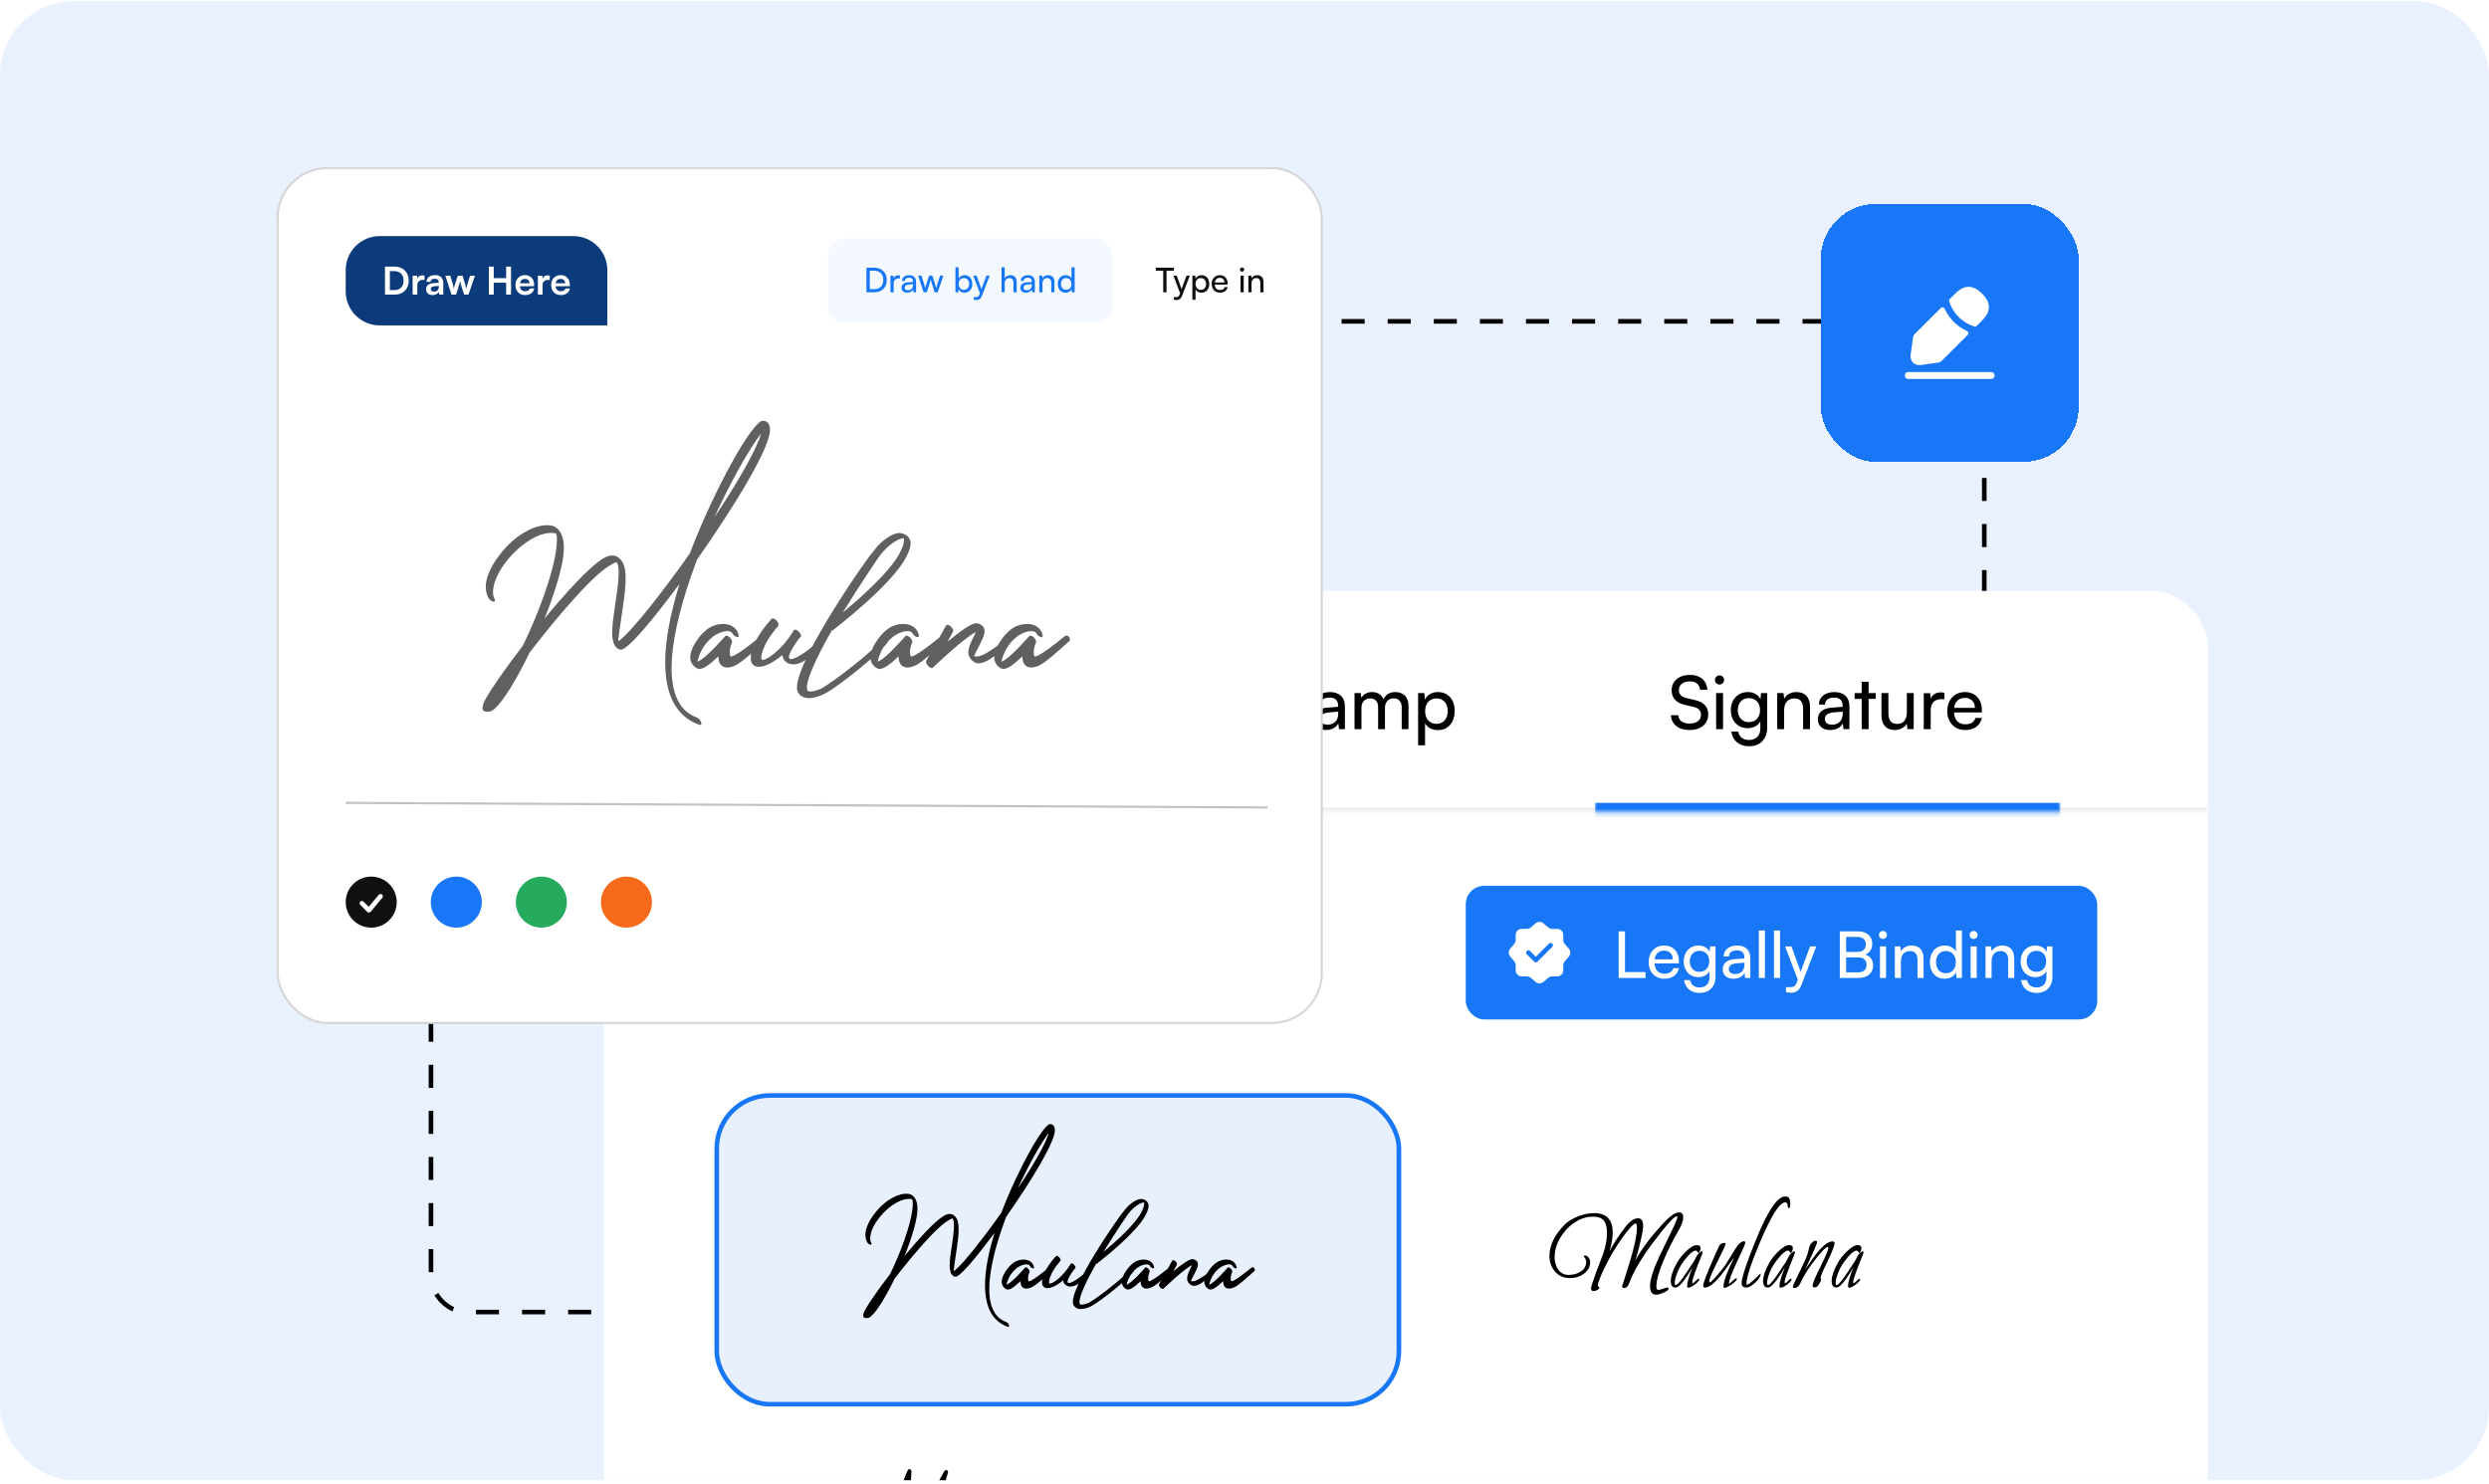 <svg width="540" height="322" viewBox="0 0 540 322" fill="none" xmlns="http://www.w3.org/2000/svg">
<g clip-path="url(#clip0_506_19669)">
<rect y="0.238" width="540" height="321" rx="16" fill="#E9F1FF"/>
<rect x="93.5" y="69.738" width="337" height="215" rx="7.568" stroke="black" stroke-dasharray="5 5"/>
<g clip-path="url(#clip1_506_19669)">
<rect x="131" y="128.238" width="348" height="249" rx="12" fill="white"/>
<mask id="path-4-inside-1_506_19669" fill="white">
<path d="M131 128.238H479V176.238H131V128.238Z"/>
</mask>
<path d="M479 175.238H131V177.238H479V175.238Z" fill="#EDEDED" mask="url(#path-4-inside-1_506_19669)"/>
<path d="M181.912 146.67H180.344V158.238H181.912V146.67ZM185.858 158.238V154.094C185.858 152.574 186.674 151.566 188.082 151.566C189.234 151.566 189.97 152.206 189.97 153.79V158.238H191.474V153.454C191.474 151.454 190.53 150.19 188.466 150.19C187.362 150.19 186.37 150.718 185.874 151.614L185.714 150.414H184.354V158.238H185.858ZM194.293 148.558C194.837 148.558 195.285 148.11 195.285 147.566C195.285 147.006 194.837 146.574 194.293 146.574C193.749 146.574 193.301 147.006 193.301 147.566C193.301 148.11 193.749 148.558 194.293 148.558ZM193.557 158.238H195.061V150.414H193.557V158.238ZM199.452 158.238V151.678H200.988V150.414H199.452V147.966H197.948V150.414H196.412V151.678H197.948V158.238H199.452ZM203.074 148.558C203.618 148.558 204.066 148.11 204.066 147.566C204.066 147.006 203.618 146.574 203.074 146.574C202.53 146.574 202.082 147.006 202.082 147.566C202.082 148.11 202.53 148.558 203.074 148.558ZM202.338 158.238H203.842V150.414H202.338V158.238ZM208.314 158.43C209.578 158.43 210.65 157.87 211.05 156.974L211.21 158.238H212.49V153.326C212.49 151.214 211.178 150.19 209.242 150.19C207.226 150.19 205.882 151.262 205.882 152.894H207.194C207.194 151.95 207.914 151.39 209.178 151.39C210.234 151.39 211.018 151.854 211.018 153.166V153.39L208.554 153.582C206.714 153.726 205.642 154.622 205.642 156.062C205.642 157.486 206.634 158.43 208.314 158.43ZM208.746 157.262C207.77 157.262 207.162 156.846 207.162 156.014C207.162 155.246 207.706 154.734 209.034 154.606L211.034 154.446V154.862C211.034 156.334 210.17 157.262 208.746 157.262ZM216.108 158.238V146.462H214.604V158.238H216.108ZM217.682 155.966C217.682 157.454 218.85 158.43 220.69 158.43C222.546 158.43 223.826 157.486 223.826 155.998C223.826 154.83 223.17 154.222 221.842 153.902L220.466 153.566C219.698 153.374 219.314 153.022 219.314 152.494C219.314 151.774 219.842 151.358 220.786 151.358C221.698 151.358 222.226 151.854 222.258 152.638H223.698C223.666 151.15 222.546 150.19 220.834 150.19C219.106 150.19 217.89 151.102 217.89 152.542C217.89 153.694 218.546 154.382 219.938 154.718L221.314 155.038C222.13 155.246 222.386 155.566 222.386 156.094C222.386 156.814 221.778 157.246 220.722 157.246C219.73 157.246 219.122 156.766 219.122 155.966H217.682Z" fill="black"/>
<path d="M270.672 149.79C270.672 151.454 271.648 152.542 273.536 152.974L275.44 153.406C276.544 153.662 277.04 154.238 277.04 155.15C277.04 156.302 276.064 157.022 274.528 157.022C273.072 157.022 272.144 156.318 272.112 155.214H270.512C270.608 157.198 272.176 158.43 274.528 158.43C276.992 158.43 278.608 157.102 278.608 155.022C278.608 153.39 277.648 152.366 275.76 151.934L273.856 151.486C272.768 151.23 272.24 150.67 272.24 149.742C272.24 148.606 273.184 147.87 274.64 147.87C275.936 147.87 276.752 148.542 276.832 149.694H278.416C278.288 147.694 276.864 146.462 274.656 146.462C272.272 146.462 270.672 147.806 270.672 149.79ZM282.53 158.238V151.678H284.066V150.414H282.53V147.966H281.026V150.414H279.49V151.678H281.026V158.238H282.53ZM287.61 158.43C288.874 158.43 289.946 157.87 290.346 156.974L290.506 158.238H291.786V153.326C291.786 151.214 290.474 150.19 288.538 150.19C286.522 150.19 285.178 151.262 285.178 152.894H286.49C286.49 151.95 287.21 151.39 288.474 151.39C289.53 151.39 290.314 151.854 290.314 153.166V153.39L287.85 153.582C286.01 153.726 284.938 154.622 284.938 156.062C284.938 157.486 285.93 158.43 287.61 158.43ZM288.042 157.262C287.066 157.262 286.458 156.846 286.458 156.014C286.458 155.246 287.002 154.734 288.33 154.606L290.33 154.446V154.862C290.33 156.334 289.466 157.262 288.042 157.262ZM295.373 158.238V153.598C295.373 152.35 296.125 151.566 297.261 151.566C298.317 151.566 298.989 152.238 298.989 153.47V158.238H300.477V153.598C300.477 152.35 301.229 151.55 302.365 151.55C303.421 151.55 304.109 152.254 304.109 153.486V158.238H305.581V153.118C305.581 151.31 304.493 150.19 302.701 150.19C301.485 150.19 300.541 150.798 300.173 151.774C299.773 150.798 298.909 150.19 297.693 150.19C296.589 150.19 295.757 150.702 295.357 151.438L295.213 150.414H293.869V158.238H295.373ZM307.666 161.742H309.17V156.958C309.682 157.918 310.722 158.446 311.97 158.446C314.29 158.446 315.602 156.654 315.602 154.27C315.602 151.87 314.21 150.19 311.97 150.19C310.722 150.19 309.666 150.75 309.138 151.822L309.026 150.414H307.666V161.742ZM309.186 154.334C309.186 152.702 310.114 151.566 311.65 151.566C313.186 151.566 314.098 152.718 314.098 154.334C314.098 155.934 313.186 157.086 311.65 157.086C310.114 157.086 309.186 155.934 309.186 154.334Z" fill="black"/>
<mask id="path-8-inside-2_506_19669" fill="white">
<path d="M346 128.238H447V176.238H346V128.238Z"/>
</mask>
<path d="M447 174.238H346V178.238H447V174.238Z" fill="#1777F7" mask="url(#path-8-inside-2_506_19669)"/>
<path d="M362.672 149.79C362.672 151.454 363.648 152.542 365.536 152.974L367.44 153.406C368.544 153.662 369.04 154.238 369.04 155.15C369.04 156.302 368.064 157.022 366.528 157.022C365.072 157.022 364.144 156.318 364.112 155.214H362.512C362.608 157.198 364.176 158.43 366.528 158.43C368.992 158.43 370.608 157.102 370.608 155.022C370.608 153.39 369.648 152.366 367.76 151.934L365.856 151.486C364.768 151.23 364.24 150.67 364.24 149.742C364.24 148.606 365.184 147.87 366.64 147.87C367.936 147.87 368.752 148.542 368.832 149.694H370.416C370.288 147.694 368.864 146.462 366.656 146.462C364.272 146.462 362.672 147.806 362.672 149.79ZM373.058 148.558C373.602 148.558 374.05 148.11 374.05 147.566C374.05 147.006 373.602 146.574 373.058 146.574C372.514 146.574 372.066 147.006 372.066 147.566C372.066 148.11 372.514 148.558 373.058 148.558ZM372.322 158.238H373.826V150.414H372.322V158.238ZM375.514 154.126C375.514 156.318 376.922 158.03 379.146 158.03C380.378 158.03 381.402 157.486 381.914 156.574V158.142C381.914 159.63 380.954 160.59 379.482 160.59C378.17 160.59 377.306 159.918 377.114 158.766H375.61C375.898 160.75 377.354 161.95 379.482 161.95C381.882 161.95 383.402 160.382 383.402 157.918V150.414H382.058L381.946 151.742C381.45 150.766 380.474 150.19 379.21 150.19C376.938 150.19 375.514 151.918 375.514 154.126ZM377.018 154.094C377.018 152.654 377.914 151.502 379.418 151.502C380.954 151.502 381.85 152.59 381.85 154.094C381.85 155.63 380.922 156.718 379.402 156.718C377.93 156.718 377.018 155.566 377.018 154.094ZM387.076 158.238V154.094C387.076 152.574 387.892 151.566 389.3 151.566C390.452 151.566 391.188 152.206 391.188 153.79V158.238H392.692V153.454C392.692 151.454 391.748 150.19 389.684 150.19C388.58 150.19 387.588 150.718 387.092 151.614L386.932 150.414H385.572V158.238H387.076ZM397.064 158.43C398.328 158.43 399.4 157.87 399.8 156.974L399.96 158.238H401.24V153.326C401.24 151.214 399.928 150.19 397.992 150.19C395.976 150.19 394.632 151.262 394.632 152.894H395.944C395.944 151.95 396.664 151.39 397.928 151.39C398.984 151.39 399.768 151.854 399.768 153.166V153.39L397.304 153.582C395.464 153.726 394.392 154.622 394.392 156.062C394.392 157.486 395.384 158.43 397.064 158.43ZM397.496 157.262C396.52 157.262 395.912 156.846 395.912 156.014C395.912 155.246 396.456 154.734 397.784 154.606L399.784 154.446V154.862C399.784 156.334 398.92 157.262 397.496 157.262ZM405.405 158.238V151.678H406.941V150.414H405.405V147.966H403.901V150.414H402.365V151.678H403.901V158.238H405.405ZM413.699 150.414V154.542C413.699 156.222 412.947 157.102 411.571 157.102C410.419 157.102 409.699 156.462 409.699 154.782V150.414H408.195V155.278C408.195 157.198 409.219 158.43 411.043 158.43C412.195 158.43 413.235 157.87 413.683 157.054L413.843 158.238H415.187V150.414H413.699ZM421.849 150.35C421.545 150.286 421.321 150.254 421.049 150.254C419.977 150.254 419.193 150.798 418.873 151.614L418.777 150.43H417.369V158.238H418.873V154.094C418.873 152.59 419.753 151.726 421.177 151.726H421.849V150.35ZM426.355 158.43C428.291 158.43 429.603 157.486 429.987 155.806H428.579C428.323 156.702 427.555 157.182 426.387 157.182C424.899 157.182 424.035 156.27 423.923 154.622L429.971 154.606V154.046C429.971 151.726 428.515 150.19 426.291 150.19C424.019 150.19 422.467 151.886 422.467 154.334C422.467 156.766 424.051 158.43 426.355 158.43ZM426.291 151.454C427.619 151.454 428.467 152.318 428.467 153.614H423.955C424.147 152.238 424.979 151.454 426.291 151.454Z" fill="black"/>
<path d="M155.624 201.806C155.624 203.598 156.664 204.734 158.648 205.166L160.504 205.582C161.464 205.79 161.864 206.254 161.864 207.038C161.864 208.014 161 208.606 159.64 208.606C158.328 208.606 157.528 208.014 157.512 207.022H155.464C155.512 209.118 157.144 210.446 159.64 210.446C162.216 210.446 163.912 209.038 163.912 206.862C163.912 205.118 162.936 204.094 160.936 203.662L159.096 203.262C158.12 203.038 157.672 202.574 157.672 201.742C157.672 200.766 158.488 200.158 159.752 200.158C160.904 200.158 161.624 200.75 161.672 201.758H163.72C163.656 199.646 162.152 198.334 159.784 198.334C157.32 198.334 155.624 199.758 155.624 201.806ZM169.013 210.446C171.077 210.446 172.517 209.406 172.853 207.678H171.045C170.821 208.43 170.117 208.846 169.045 208.846C167.749 208.846 167.013 208.142 166.869 206.75L172.821 206.734V206.142C172.821 203.678 171.317 202.094 168.949 202.094C166.629 202.094 165.013 203.806 165.013 206.286C165.013 208.734 166.661 210.446 169.013 210.446ZM168.965 203.694C170.133 203.694 170.885 204.414 170.885 205.502H166.917C167.109 204.318 167.813 203.694 168.965 203.694ZM176.351 210.238V198.334H174.415V210.238H176.351ZM181.935 210.446C183.999 210.446 185.439 209.406 185.775 207.678H183.967C183.743 208.43 183.039 208.846 181.967 208.846C180.671 208.846 179.935 208.142 179.791 206.75L185.743 206.734V206.142C185.743 203.678 184.239 202.094 181.871 202.094C179.551 202.094 177.935 203.806 177.935 206.286C177.935 208.734 179.583 210.446 181.935 210.446ZM181.887 203.694C183.055 203.694 183.807 204.414 183.807 205.502H179.839C180.031 204.318 180.735 203.694 181.887 203.694ZM186.841 206.27C186.841 208.782 188.409 210.446 190.809 210.446C192.873 210.446 194.409 209.182 194.649 207.342H192.681C192.473 208.206 191.785 208.686 190.809 208.686C189.561 208.686 188.793 207.758 188.793 206.27C188.793 204.782 189.625 203.838 190.873 203.838C191.801 203.838 192.457 204.302 192.681 205.198H194.633C194.425 203.294 192.953 202.094 190.793 202.094C188.457 202.094 186.841 203.822 186.841 206.27ZM198.79 210.238V203.966H200.326V202.334H198.79V199.87H196.838V202.334H195.318V203.966H196.838V210.238H198.79ZM205.468 201.806C205.468 203.598 206.508 204.734 208.492 205.166L210.348 205.582C211.308 205.79 211.708 206.254 211.708 207.038C211.708 208.014 210.844 208.606 209.484 208.606C208.172 208.606 207.372 208.014 207.356 207.022H205.308C205.356 209.118 206.988 210.446 209.484 210.446C212.06 210.446 213.756 209.038 213.756 206.862C213.756 205.118 212.78 204.094 210.78 203.662L208.94 203.262C207.964 203.038 207.516 202.574 207.516 201.742C207.516 200.766 208.332 200.158 209.596 200.158C210.748 200.158 211.468 200.75 211.516 201.758H213.564C213.5 199.646 211.996 198.334 209.628 198.334C207.164 198.334 205.468 199.758 205.468 201.806ZM216.297 200.75C216.937 200.75 217.465 200.222 217.465 199.566C217.465 198.91 216.937 198.398 216.297 198.398C215.625 198.398 215.097 198.91 215.097 199.566C215.097 200.222 215.625 200.75 216.297 200.75ZM215.321 210.238H217.273V202.334H215.321V210.238ZM218.841 206.11C218.841 208.398 220.313 210.078 222.553 210.078C223.689 210.078 224.665 209.614 225.161 208.878V210.19C225.161 211.502 224.297 212.35 222.953 212.35C221.753 212.35 220.969 211.742 220.841 210.718H218.889C219.129 212.83 220.681 214.126 222.953 214.126C225.513 214.126 227.097 212.478 227.097 209.838V202.334H225.289L225.177 203.422C224.713 202.574 223.785 202.078 222.601 202.078C220.345 202.078 218.841 203.806 218.841 206.11ZM220.809 206.062C220.809 204.766 221.641 203.79 222.937 203.79C224.297 203.79 225.113 204.718 225.113 206.062C225.113 207.438 224.281 208.382 222.937 208.382C221.657 208.382 220.809 207.39 220.809 206.062ZM231.069 210.238V205.982C231.069 204.702 231.805 203.87 233.005 203.87C234.013 203.87 234.669 204.51 234.669 205.838V210.238H236.621V205.374C236.621 203.326 235.597 202.094 233.613 202.094C232.541 202.094 231.581 202.558 231.085 203.358L230.925 202.334H229.117V210.238H231.069ZM240.891 210.446C242.123 210.446 243.195 209.886 243.531 209.07L243.675 210.238H245.387V205.438C245.387 203.246 244.075 202.094 241.947 202.094C239.803 202.094 238.395 203.214 238.395 204.926H240.059C240.059 204.094 240.699 203.614 241.851 203.614C242.843 203.614 243.483 204.046 243.483 205.118V205.294L241.115 205.47C239.243 205.614 238.187 206.526 238.187 207.982C238.187 209.47 239.211 210.446 240.891 210.446ZM241.531 208.974C240.651 208.974 240.171 208.622 240.171 207.902C240.171 207.262 240.635 206.862 241.851 206.75L243.499 206.622V207.038C243.499 208.254 242.731 208.974 241.531 208.974ZM249.884 210.238V203.966H251.42V202.334H249.884V199.87H247.932V202.334H246.412V203.966H247.932V210.238H249.884ZM257.993 202.334V206.478C257.993 207.982 257.401 208.702 256.169 208.702C255.081 208.702 254.489 208.094 254.489 206.59V202.334H252.537V207.278C252.537 209.214 253.609 210.446 255.433 210.446C256.489 210.446 257.513 209.934 257.993 209.182L258.137 210.238H259.945V202.334H257.993ZM266.921 202.302C266.601 202.222 266.329 202.19 266.057 202.19C265.001 202.19 264.249 202.718 263.913 203.502L263.801 202.35H261.961V210.238H263.913V206.398C263.913 204.862 264.793 204.11 266.201 204.11H266.921V202.302ZM271.513 210.446C273.577 210.446 275.017 209.406 275.353 207.678H273.545C273.321 208.43 272.617 208.846 271.545 208.846C270.249 208.846 269.513 208.142 269.369 206.75L275.321 206.734V206.142C275.321 203.678 273.817 202.094 271.449 202.094C269.129 202.094 267.513 203.806 267.513 206.286C267.513 208.734 269.161 210.446 271.513 210.446ZM271.465 203.694C272.633 203.694 273.385 204.414 273.385 205.502H269.417C269.609 204.318 270.313 203.694 271.465 203.694Z" fill="black"/>
<rect x="318" y="192.238" width="137" height="29" rx="4" fill="#1777F7"/>
<path d="M340.374 205.898L339.467 204.845C339.294 204.645 339.154 204.271 339.154 204.005V202.871C339.154 202.165 338.574 201.585 337.867 201.585H336.734C336.474 201.585 336.094 201.445 335.894 201.271L334.84 200.365C334.38 199.971 333.627 199.971 333.16 200.365L332.114 201.278C331.914 201.445 331.534 201.585 331.274 201.585H330.12C329.414 201.585 328.834 202.165 328.834 202.871V204.011C328.834 204.271 328.694 204.645 328.527 204.845L327.627 205.905C327.24 206.365 327.24 207.111 327.627 207.571L328.527 208.631C328.694 208.831 328.834 209.205 328.834 209.465V210.605C328.834 211.311 329.414 211.891 330.12 211.891H331.274C331.534 211.891 331.914 212.031 332.114 212.205L333.167 213.111C333.627 213.505 334.38 213.505 334.847 213.111L335.9 212.205C336.1 212.031 336.474 211.891 336.74 211.891H337.874C338.58 211.891 339.16 211.311 339.16 210.605V209.471C339.16 209.211 339.3 208.831 339.474 208.631L340.38 207.578C340.767 207.118 340.767 206.358 340.374 205.898ZM336.774 205.478L333.554 208.698C333.46 208.791 333.334 208.845 333.2 208.845C333.067 208.845 332.94 208.791 332.847 208.698L331.234 207.085C331.04 206.891 331.04 206.571 331.234 206.378C331.427 206.185 331.747 206.185 331.94 206.378L333.2 207.638L336.067 204.771C336.26 204.578 336.58 204.578 336.774 204.771C336.967 204.965 336.967 205.285 336.774 205.478Z" fill="white"/>
<path d="M352.548 202.116H351.176V212.238H357V210.964H352.548V202.116ZM361.084 212.406C362.778 212.406 363.926 211.58 364.262 210.11H363.03C362.806 210.894 362.134 211.314 361.112 211.314C359.81 211.314 359.054 210.516 358.956 209.074L364.248 209.06V208.57C364.248 206.54 362.974 205.196 361.028 205.196C359.04 205.196 357.682 206.68 357.682 208.822C357.682 210.95 359.068 212.406 361.084 212.406ZM361.028 206.302C362.19 206.302 362.932 207.058 362.932 208.192H358.984C359.152 206.988 359.88 206.302 361.028 206.302ZM365.284 208.64C365.284 210.558 366.516 212.056 368.462 212.056C369.54 212.056 370.436 211.58 370.884 210.782V212.154C370.884 213.456 370.044 214.296 368.756 214.296C367.608 214.296 366.852 213.708 366.684 212.7H365.368C365.62 214.436 366.894 215.486 368.756 215.486C370.856 215.486 372.186 214.114 372.186 211.958V205.392H371.01L370.912 206.554C370.478 205.7 369.624 205.196 368.518 205.196C366.53 205.196 365.284 206.708 365.284 208.64ZM366.6 208.612C366.6 207.352 367.384 206.344 368.7 206.344C370.044 206.344 370.828 207.296 370.828 208.612C370.828 209.956 370.016 210.908 368.686 210.908C367.398 210.908 366.6 209.9 366.6 208.612ZM376.087 212.406C377.193 212.406 378.131 211.916 378.481 211.132L378.621 212.238H379.741V207.94C379.741 206.092 378.593 205.196 376.899 205.196C375.135 205.196 373.959 206.134 373.959 207.562H375.107C375.107 206.736 375.737 206.246 376.843 206.246C377.767 206.246 378.453 206.652 378.453 207.8V207.996L376.297 208.164C374.687 208.29 373.749 209.074 373.749 210.334C373.749 211.58 374.617 212.406 376.087 212.406ZM376.465 211.384C375.611 211.384 375.079 211.02 375.079 210.292C375.079 209.62 375.555 209.172 376.717 209.06L378.467 208.92V209.284C378.467 210.572 377.711 211.384 376.465 211.384ZM382.907 212.238V201.934H381.591V212.238H382.907ZM386.189 212.238V201.934H384.873V212.238H386.189ZM387.468 215.304C387.818 215.388 388.182 215.444 388.616 215.444C389.666 215.444 390.352 214.954 390.814 213.778L394.048 205.392H392.69L390.66 210.908L388.672 205.392H387.286L390.044 212.602L389.806 213.26C389.484 214.128 388.98 214.226 388.35 214.226H387.468V215.304ZM399.151 212.238H403.155C405.157 212.238 406.375 211.216 406.375 209.536C406.375 208.332 405.801 207.52 404.681 207.156C405.689 206.736 406.193 205.952 406.193 204.79C406.193 203.124 404.989 202.116 403.015 202.116H399.151V212.238ZM402.931 203.334C404.121 203.334 404.793 203.908 404.793 204.916C404.793 205.966 404.149 206.582 403.015 206.582H400.523V203.334H402.931ZM403.127 207.772C404.289 207.772 404.961 208.36 404.961 209.368C404.961 210.418 404.303 211.02 403.127 211.02H400.523V207.772H403.127ZM408.512 203.768C408.988 203.768 409.38 203.376 409.38 202.9C409.38 202.41 408.988 202.032 408.512 202.032C408.036 202.032 407.644 202.41 407.644 202.9C407.644 203.376 408.036 203.768 408.512 203.768ZM407.868 212.238H409.184V205.392H407.868V212.238ZM412.411 212.238V208.612C412.411 207.282 413.125 206.4 414.357 206.4C415.365 206.4 416.009 206.96 416.009 208.346V212.238H417.325V208.052C417.325 206.302 416.499 205.196 414.693 205.196C413.727 205.196 412.859 205.658 412.425 206.442L412.285 205.392H411.095V212.238H412.411ZM421.891 212.406C422.983 212.406 423.907 211.93 424.355 210.992L424.467 212.238H425.643V201.934H424.341V206.498C423.879 205.658 422.997 205.196 421.947 205.196C419.917 205.196 418.699 206.736 418.699 208.836C418.699 210.922 419.903 212.406 421.891 212.406ZM422.157 211.216C420.813 211.216 420.029 210.208 420.029 208.794C420.029 207.394 420.813 206.386 422.157 206.386C423.501 206.386 424.327 207.394 424.327 208.794C424.327 210.222 423.501 211.216 422.157 211.216ZM428.186 203.768C428.662 203.768 429.054 203.376 429.054 202.9C429.054 202.41 428.662 202.032 428.186 202.032C427.71 202.032 427.318 202.41 427.318 202.9C427.318 203.376 427.71 203.768 428.186 203.768ZM427.542 212.238H428.858V205.392H427.542V212.238ZM432.084 212.238V208.612C432.084 207.282 432.798 206.4 434.03 206.4C435.038 206.4 435.682 206.96 435.682 208.346V212.238H436.998V208.052C436.998 206.302 436.172 205.196 434.366 205.196C433.4 205.196 432.532 205.658 432.098 206.442L431.958 205.392H430.768V212.238H432.084ZM438.387 208.64C438.387 210.558 439.619 212.056 441.565 212.056C442.643 212.056 443.539 211.58 443.987 210.782V212.154C443.987 213.456 443.147 214.296 441.859 214.296C440.711 214.296 439.955 213.708 439.787 212.7H438.471C438.723 214.436 439.997 215.486 441.859 215.486C443.959 215.486 445.289 214.114 445.289 211.958V205.392H444.113L444.015 206.554C443.581 205.7 442.727 205.196 441.621 205.196C439.633 205.196 438.387 206.708 438.387 208.64ZM439.703 208.612C439.703 207.352 440.487 206.344 441.803 206.344C443.147 206.344 443.931 207.296 443.931 208.612C443.931 209.956 443.119 210.908 441.789 210.908C440.501 210.908 439.703 209.9 439.703 208.612Z" fill="white"/>
<rect x="155.5" y="237.738" width="148" height="67" rx="11.5" fill="#E7F0FC"/>
<rect x="155.5" y="237.738" width="148" height="67" rx="11.5" stroke="#1777F7"/>
<path d="M188.984 269.622C189.144 269.942 189.08 270.166 188.856 270.134C188.6 270.102 188.28 269.846 188.12 269.558C187.8 268.95 187.704 268.246 187.768 267.542C187.928 266.23 188.696 264.694 189.784 263.318C190.84 261.91 192.248 260.662 193.72 259.894C194.84 259.286 195.992 258.966 197.08 259.094C197.432 259.126 197.72 259.254 198.008 259.478C198.968 260.246 199.224 261.782 198.936 263.734C198.68 265.462 198.072 267.638 197.24 269.942C196.952 270.806 196.6 271.702 196.248 272.566C199.416 268.726 202.68 265.174 204.6 263.958C205.944 263.094 206.872 263.382 207.512 264.374C208.344 265.718 207.896 268.79 207.48 271.606C207.192 273.494 206.936 275.254 206.904 275.862C207.352 275.606 208.152 274.806 209.176 273.654C210.488 272.182 212.12 270.134 213.88 267.798C215 266.326 216.152 264.758 217.272 263.126C219.096 258.326 221.336 253.654 223.256 250.166C225.304 246.422 227.096 243.99 227.768 243.958C228.44 243.926 228.824 244.342 228.856 245.238C228.952 247.766 223.672 256.406 218.296 264.054L218.04 264.758C214.424 274.55 212.568 284.79 218.232 286.87C218.52 286.966 218.808 287.286 218.904 287.574C219 287.862 218.872 288.022 218.584 287.926C212.312 285.622 212.92 276.758 215.768 267.574C215.448 267.958 215.16 268.374 214.872 268.758C213.08 271.126 211.448 273.174 210.136 274.646C208.792 276.15 207.8 277.046 207.32 277.078C207.16 277.078 206.968 277.014 206.776 276.886C205.656 276.022 206.04 273.526 206.424 270.838C206.84 268.182 207.256 265.302 206.712 264.47C206.648 264.342 206.296 264.502 205.496 265.014C202.936 266.614 198.008 272.406 194.104 277.462C192.248 281.302 190.296 284.534 188.984 285.654C188.728 285.878 188.536 285.974 188.408 286.006C187.064 286.262 186.968 285.494 187.864 283.958C188.248 283.286 188.888 282.294 189.72 281.11C190.648 279.766 191.832 278.166 193.112 276.502C194.264 274.134 195.352 271.542 196.216 269.078C197.016 266.806 197.624 264.63 197.88 262.934C198.104 261.462 198.104 260.47 197.848 260.246C197.816 260.214 197.752 260.214 197.656 260.214C196.696 260.086 195.64 260.374 194.584 260.95C193.176 261.718 191.8 262.934 190.744 264.278C189.688 265.622 188.952 267.094 188.824 268.31C188.76 268.854 188.792 269.302 188.984 269.622ZM220.824 257.91C224.088 253.014 226.808 248.342 227.576 245.814C226.776 246.806 225.592 248.662 224.248 251.094C223.16 253.078 221.976 255.382 220.824 257.91ZM224.28 274.806C224.408 275.126 224.312 275.318 224.056 275.254C223.8 275.19 223.48 274.902 223.352 274.614C222.712 274.006 221.144 274.742 220.568 275.222C219.384 276.182 218.712 277.334 218.36 278.806C219.48 278.486 222.392 275.094 222.392 275.094C222.52 274.966 222.808 275.062 223.096 275.35C223.32 275.606 223.448 275.894 223.352 276.054C223.288 276.214 222.904 277.046 223.096 277.942C223.224 278.71 227.384 275.222 227.448 275.19C227.576 275.062 227.832 274.902 228.088 275.158C228.344 275.446 228.312 275.702 228.184 275.83C226.072 277.718 224.824 278.838 223.96 279.286C222.488 280.054 221.368 279.606 221.4 278.038C220.248 279.126 219.064 280.118 218.36 279.798C218.104 279.702 217.912 279.51 217.72 279.318C217.4 278.902 217.272 278.454 217.336 277.974C217.368 277.59 217.496 277.174 217.688 276.758C218.104 275.862 218.84 274.87 219.672 274.198C221.112 273.014 223.736 272.95 224.28 274.806ZM229.104 272.598C229.232 272.47 229.552 272.598 229.808 272.854C230.064 273.142 230.16 273.462 230.064 273.622C227.632 276.406 227.44 278.326 227.664 278.518C228.048 278.838 230.512 277.27 232.24 274.358L232.336 274.23C232.464 274.102 232.784 274.198 233.04 274.486C233.296 274.742 233.424 275.094 233.296 275.222C233.296 275.222 233.232 275.318 233.072 275.446C232.656 275.958 230.256 279.35 232.656 278.198C233.904 277.59 235.376 276.406 236.208 275.318C236.336 275.158 236.464 274.838 236.752 275.126C237.008 275.382 236.848 275.574 236.72 275.702C235.856 276.822 234.64 278.326 233.36 278.934C232.24 279.478 230.832 279.222 230.64 277.846C227.472 280.566 224.88 280.054 226.64 276.15C227.216 274.87 228.272 273.494 229.104 272.598ZM245.148 275.478C245.212 275.382 245.34 275.19 245.596 275.382C245.852 275.542 246.012 275.798 245.948 275.894C245.148 277.27 238.684 282.486 236.828 283.414C235.676 284.022 233.756 284.598 232.956 283.318C231.068 280.662 243.388 263.094 243.676 263.03C244.7 261.558 246.044 260.566 247.036 260.278C247.388 260.182 247.74 260.15 248.06 260.278C248.604 260.438 248.988 260.79 249.148 261.302C249.276 261.782 249.148 262.55 248.572 263.638C246.524 267.734 237.98 274.23 237.948 274.262C237.916 274.262 237.884 274.294 237.82 274.262C235.484 278.326 233.82 282.006 234.268 282.966C234.556 283.382 235.932 282.87 236.252 282.71C238.076 281.75 244.348 276.822 245.148 275.478ZM244.572 263.702C244.572 263.702 241.98 267.478 239.388 271.702C242.044 269.494 246.3 265.718 247.676 262.998C248.156 262.038 248.316 261.366 248.22 260.95C248.124 260.95 247.964 260.982 247.804 261.014C246.876 261.302 245.596 262.262 244.572 263.702ZM250.343 274.806C250.471 275.126 250.375 275.318 250.119 275.254C249.863 275.19 249.543 274.902 249.415 274.614C248.775 274.006 247.207 274.742 246.631 275.222C245.447 276.182 244.774 277.334 244.422 278.806C245.543 278.486 248.455 275.094 248.455 275.094C248.583 274.966 248.871 275.062 249.159 275.35C249.383 275.606 249.511 275.894 249.415 276.054C249.351 276.214 248.967 277.046 249.159 277.942C249.286 278.71 253.447 275.222 253.51 275.19C253.639 275.062 253.895 274.902 254.151 275.158C254.407 275.446 254.375 275.702 254.247 275.83C252.135 277.718 250.887 278.838 250.023 279.286C248.551 280.054 247.431 279.606 247.463 278.038C246.311 279.126 245.127 280.118 244.422 279.798C244.166 279.702 243.974 279.51 243.782 279.318C243.462 278.902 243.334 278.454 243.398 277.974C243.43 277.59 243.558 277.174 243.75 276.758C244.166 275.862 244.902 274.87 245.735 274.198C247.174 273.014 249.799 272.95 250.343 274.806ZM254.334 273.558C254.43 273.398 254.75 273.462 255.006 273.718C255.294 273.974 255.422 274.326 255.326 274.486L254.526 275.926C256.254 274.486 258.142 273.078 258.846 273.27H258.91C259.87 273.558 260.03 274.166 259.806 274.966C259.71 275.318 259.486 275.734 259.262 276.214C258.846 277.046 258.366 277.974 258.366 277.974C259.39 278.646 262.846 275.606 262.878 275.606C262.974 275.478 263.326 275.062 263.582 275.35C263.87 275.606 263.678 275.67 263.55 275.83C263.55 275.83 260.062 279.958 258.398 278.87C256.958 277.942 257.662 276.534 258.27 275.286C258.398 275.03 258.526 274.774 258.622 274.518C256.798 275.478 252.542 279.542 252.414 279.67C252.318 279.798 252.03 279.702 251.774 279.478C251.518 279.19 251.358 278.87 251.454 278.71L254.334 273.558ZM268.249 274.806C268.377 275.126 268.281 275.318 268.025 275.254C267.769 275.19 267.449 274.902 267.321 274.614C266.681 274.006 265.113 274.742 264.537 275.222C263.353 276.182 262.681 277.334 262.329 278.806C263.449 278.486 266.361 275.094 266.361 275.094C266.489 274.966 266.777 275.062 267.065 275.35C267.289 275.606 267.417 275.894 267.321 276.054C267.257 276.214 266.873 277.046 267.065 277.942C267.193 278.71 271.353 275.222 271.417 275.19C271.545 275.062 271.801 274.902 272.057 275.158C272.313 275.446 272.281 275.702 272.153 275.83C270.041 277.718 268.793 278.838 267.929 279.286C266.457 280.054 265.337 279.606 265.369 278.038C264.217 279.126 263.033 280.118 262.329 279.798C262.073 279.702 261.881 279.51 261.689 279.318C261.369 278.902 261.241 278.454 261.305 277.974C261.337 277.59 261.465 277.174 261.657 276.758C262.073 275.862 262.809 274.87 263.641 274.198C265.081 273.014 267.705 272.95 268.249 274.806Z" fill="black"/>
<path d="M359.296 280.966C358.421 280.966 357.984 280.348 357.984 279.11C357.984 277.724 358.656 275.58 360 272.678L363.072 266.342C363.627 265.126 363.904 264.39 363.904 264.134C363.904 264.006 363.861 263.942 363.776 263.942C363.349 263.942 362.176 265.148 360.256 267.558C359.531 268.476 358.901 269.297 358.368 270.022C357.835 270.748 357.397 271.356 357.056 271.846C356.139 273.212 355.392 274.428 354.816 275.494C354.24 276.561 353.813 277.5 353.536 278.31C353.237 279.121 352.864 279.526 352.416 279.526C352.075 279.526 351.904 279.377 351.904 279.078C351.925 279.164 352.416 277.66 353.376 274.566C354.549 270.79 355.136 268.092 355.136 266.47C355.136 265.83 355.029 265.51 354.816 265.51C354.645 265.51 354.347 265.734 353.92 266.182C353.301 266.844 352.651 267.654 351.968 268.614C351.285 269.574 350.613 270.609 349.952 271.718C349.312 272.806 348.725 273.894 348.192 274.982C347.659 276.049 347.232 277.03 346.912 277.926C346.827 278.161 346.763 278.364 346.72 278.534C346.677 278.705 346.656 278.844 346.656 278.95C346.656 279.057 346.72 279.164 346.848 279.27C346.955 279.334 347.008 279.388 347.008 279.43C347.008 279.601 346.848 279.772 346.528 279.942C346.208 280.113 345.963 280.198 345.792 280.198C345.387 280.198 345.184 280.006 345.184 279.622C345.184 279.302 345.557 278.118 346.304 276.07C346.475 275.644 346.677 275.11 346.912 274.47C347.168 273.809 347.456 273.052 347.776 272.198C348.352 270.598 348.64 269.02 348.64 267.462C348.64 266.289 348.405 265.425 347.936 264.87C347.488 264.316 346.688 264.038 345.536 264.038C344.491 264.038 343.467 264.294 342.464 264.806C341.483 265.318 340.597 266.001 339.808 266.854C339.04 267.708 338.421 268.657 337.952 269.702C337.504 270.726 337.28 271.772 337.28 272.838C337.28 273.841 337.525 274.716 338.016 275.462C338.571 276.273 339.339 276.678 340.32 276.678C341.28 276.678 342.123 276.454 342.848 276.006C343.701 275.473 344.128 274.758 344.128 273.862C344.128 273.585 344.043 273.308 343.872 273.03C343.701 272.796 343.616 272.689 343.616 272.71C343.616 272.561 343.712 272.486 343.904 272.486C344.224 272.486 344.48 272.646 344.672 272.966C344.885 273.265 344.992 273.585 344.992 273.926C344.992 274.95 344.512 275.804 343.552 276.486C342.699 277.084 341.728 277.382 340.64 277.382C339.744 277.382 338.955 277.169 338.272 276.742C337.611 276.294 337.088 275.708 336.704 274.982C336.341 274.257 336.16 273.446 336.16 272.55C336.16 270.246 337.28 267.964 339.52 265.702C340.203 265.02 341.184 264.433 342.464 263.942C343.659 263.494 344.789 263.27 345.856 263.27C348.544 263.27 349.888 264.678 349.888 267.494C349.888 268.113 349.824 268.764 349.696 269.446C349.589 270.129 349.419 270.833 349.184 271.558C349.632 270.705 350.144 269.83 350.72 268.934C351.317 268.038 351.979 267.121 352.704 266.182C353.643 264.988 354.539 264.39 355.392 264.39C356.117 264.39 356.48 264.956 356.48 266.086C356.48 267.132 355.936 269.596 354.848 273.478C356.171 271.004 358.261 268.241 361.12 265.19C362.443 263.804 363.499 263.11 364.288 263.11C364.885 263.11 365.184 263.473 365.184 264.198C365.184 264.945 364.821 265.937 364.096 267.174C363.051 268.966 362.069 270.908 361.152 272.998C359.957 275.75 359.36 277.798 359.36 279.142C359.36 279.676 359.499 279.942 359.776 279.942C359.968 279.942 360.288 279.857 360.736 279.686C361.184 279.516 361.504 279.43 361.696 279.43C361.909 279.43 362.016 279.494 362.016 279.622C362.016 279.921 361.632 280.23 360.864 280.55C360.224 280.828 359.701 280.966 359.296 280.966ZM366.319 279.462C366.127 279.462 366.031 279.324 366.031 279.046C366.031 278.321 366.426 276.966 367.215 274.982C366.746 275.836 366.202 276.7 365.583 277.574C364.687 278.812 363.994 279.43 363.503 279.43C362.821 279.43 362.479 278.95 362.479 277.99C362.479 276.988 362.927 275.676 363.823 274.054C364.229 273.308 364.847 272.518 365.679 271.686C366.661 270.705 367.482 270.214 368.143 270.214C368.677 270.214 368.943 270.428 368.943 270.854C368.943 271.025 368.89 271.249 368.783 271.526C368.698 271.804 368.591 271.942 368.463 271.942C368.442 271.942 368.378 271.846 368.271 271.654C368.165 271.484 368.047 271.398 367.919 271.398C367.471 271.398 366.863 271.836 366.095 272.71C365.007 273.948 364.25 275.174 363.823 276.39C363.503 277.244 363.343 277.926 363.343 278.438C363.343 278.737 363.418 278.886 363.567 278.886C363.909 278.886 364.698 277.958 365.935 276.102C366.533 275.228 367.013 274.502 367.375 273.926C367.738 273.329 367.973 272.892 368.079 272.614C368.143 272.444 368.314 272.23 368.591 271.974C368.89 271.697 369.114 271.558 369.263 271.558C369.349 271.558 369.391 271.622 369.391 271.75C369.391 271.878 369.327 272.102 369.199 272.422C367.834 275.75 367.151 277.681 367.151 278.214C367.151 278.406 367.194 278.502 367.279 278.502C367.343 278.502 367.546 278.332 367.887 277.99C368.229 277.649 368.442 277.478 368.527 277.478C368.613 277.478 368.655 277.542 368.655 277.67C368.655 277.841 368.495 278.076 368.175 278.374C367.877 278.652 367.535 278.908 367.151 279.142C366.789 279.356 366.511 279.462 366.319 279.462ZM374.182 279.494C374.011 279.494 373.926 279.366 373.926 279.11C373.926 278.108 374.704 276.006 376.262 272.806C374.896 274.726 373.947 276.028 373.414 276.71C371.942 278.524 370.779 279.43 369.926 279.43C369.648 279.43 369.51 279.292 369.51 279.014C369.51 278.438 370.363 276.23 372.07 272.39C372.155 272.22 372.272 271.964 372.422 271.622C372.571 271.281 372.752 270.876 372.966 270.406C373.2 269.958 373.595 269.734 374.15 269.734C374.299 269.734 374.374 269.798 374.374 269.926C374.374 270.182 373.787 271.473 372.614 273.798C371.419 276.145 370.822 277.564 370.822 278.054C370.822 278.204 370.864 278.289 370.95 278.31C371.142 278.31 371.718 277.745 372.678 276.614C373.019 276.209 373.318 275.846 373.574 275.526C373.851 275.185 374.086 274.876 374.278 274.598C374.32 274.513 374.416 274.364 374.566 274.15C374.715 273.916 374.896 273.617 375.11 273.254L376.486 271.014C376.827 270.46 377.158 270.054 377.478 269.798C377.798 269.521 378.075 269.382 378.31 269.382C378.544 269.382 378.662 269.478 378.662 269.67C378.662 269.884 378.075 271.238 376.902 273.734C375.707 276.294 375.11 277.884 375.11 278.502C375.11 278.588 375.12 278.63 375.142 278.63C375.163 278.63 375.408 278.417 375.878 277.99C376.304 277.585 376.603 277.382 376.774 277.382C376.816 277.425 376.838 277.468 376.838 277.51C376.838 277.638 376.731 277.82 376.518 278.054C376.304 278.268 376.038 278.492 375.718 278.726C375.419 278.94 375.12 279.121 374.822 279.27C374.544 279.42 374.331 279.494 374.182 279.494ZM378.845 279.43C378.183 279.43 377.853 279.11 377.853 278.47C377.853 277.638 378.386 275.782 379.453 272.902C380.306 270.641 381.095 268.678 381.821 267.014C382.567 265.329 383.271 263.932 383.933 262.822C385.191 260.71 386.311 259.654 387.293 259.654C387.549 259.654 387.751 259.697 387.901 259.782C388.242 259.932 388.413 260.465 388.413 261.382C388.413 261.937 388.274 262.214 387.997 262.214C387.933 262.214 387.879 262.001 387.837 261.574C387.773 261.148 387.602 260.934 387.325 260.934C386.109 260.934 384.295 263.782 381.885 269.478C379.901 274.172 378.909 277.201 378.909 278.566C378.909 278.737 378.941 278.822 379.005 278.822C379.239 278.822 379.794 278.417 380.669 277.606L381.917 276.422C381.959 276.422 381.981 276.454 381.981 276.518C381.981 276.774 381.863 277.073 381.629 277.414C381.415 277.734 381.138 278.054 380.797 278.374C380.477 278.673 380.135 278.929 379.773 279.142C379.41 279.334 379.101 279.43 378.845 279.43ZM386.351 279.462C386.159 279.462 386.062 279.324 386.062 279.046C386.062 278.321 386.457 276.966 387.247 274.982C386.777 275.836 386.233 276.7 385.615 277.574C384.719 278.812 384.025 279.43 383.535 279.43C382.852 279.43 382.511 278.95 382.511 277.99C382.511 276.988 382.959 275.676 383.855 274.054C384.26 273.308 384.879 272.518 385.711 271.686C386.692 270.705 387.513 270.214 388.175 270.214C388.708 270.214 388.975 270.428 388.975 270.854C388.975 271.025 388.921 271.249 388.815 271.526C388.729 271.804 388.623 271.942 388.495 271.942C388.473 271.942 388.409 271.846 388.303 271.654C388.196 271.484 388.079 271.398 387.951 271.398C387.503 271.398 386.895 271.836 386.127 272.71C385.039 273.948 384.281 275.174 383.855 276.39C383.535 277.244 383.375 277.926 383.375 278.438C383.375 278.737 383.449 278.886 383.599 278.886C383.94 278.886 384.729 277.958 385.967 276.102C386.564 275.228 387.044 274.502 387.407 273.926C387.769 273.329 388.004 272.892 388.111 272.614C388.175 272.444 388.345 272.23 388.623 271.974C388.921 271.697 389.145 271.558 389.295 271.558C389.38 271.558 389.423 271.622 389.423 271.75C389.423 271.878 389.359 272.102 389.231 272.422C387.865 275.75 387.183 277.681 387.183 278.214C387.183 278.406 387.225 278.502 387.311 278.502C387.375 278.502 387.577 278.332 387.919 277.99C388.26 277.649 388.473 277.478 388.559 277.478C388.644 277.478 388.687 277.542 388.687 277.67C388.687 277.841 388.527 278.076 388.207 278.374C387.908 278.652 387.567 278.908 387.183 279.142C386.82 279.356 386.543 279.462 386.351 279.462ZM389.285 279.526C389.072 279.526 388.965 279.43 388.965 279.238C388.965 279.089 389.253 278.428 389.829 277.254L391.397 273.99C391.738 273.286 391.994 272.657 392.165 272.102C392.336 271.526 392.464 271.036 392.549 270.63C392.592 270.332 392.762 270.033 393.061 269.734C393.36 269.414 393.648 269.254 393.925 269.254C394.117 269.254 394.213 269.372 394.213 269.606C394.213 269.926 393.36 271.889 391.653 275.494C392.784 273.788 393.648 272.572 394.245 271.846C395.589 270.225 396.688 269.414 397.541 269.414C397.861 269.414 398.021 269.521 398.021 269.734C398.021 270.268 397.52 271.59 396.517 273.702C395.493 275.772 394.981 276.998 394.981 277.382C394.981 277.446 395.002 277.5 395.045 277.542C395.088 277.585 395.109 277.638 395.109 277.702C395.109 277.83 395.002 278.076 394.789 278.438C394.597 278.801 394.437 279.036 394.309 279.142C394.096 279.313 393.893 279.398 393.701 279.398C393.402 279.398 393.253 279.281 393.253 279.046C393.253 278.513 393.829 277.116 394.981 274.854C396.112 272.55 396.677 271.206 396.677 270.822C396.677 270.673 396.634 270.598 396.549 270.598C396.101 270.598 394.949 271.836 393.093 274.31C392.581 274.993 392.122 275.676 391.717 276.358C391.312 277.02 390.96 277.681 390.661 278.342C390.32 279.132 389.861 279.526 389.285 279.526ZM401.226 279.462C401.034 279.462 400.938 279.324 400.938 279.046C400.938 278.321 401.332 276.966 402.122 274.982C401.652 275.836 401.108 276.7 400.49 277.574C399.594 278.812 398.9 279.43 398.41 279.43C397.727 279.43 397.386 278.95 397.386 277.99C397.386 276.988 397.834 275.676 398.73 274.054C399.135 273.308 399.754 272.518 400.586 271.686C401.567 270.705 402.388 270.214 403.05 270.214C403.583 270.214 403.85 270.428 403.85 270.854C403.85 271.025 403.796 271.249 403.69 271.526C403.604 271.804 403.498 271.942 403.37 271.942C403.348 271.942 403.284 271.846 403.178 271.654C403.071 271.484 402.954 271.398 402.826 271.398C402.378 271.398 401.77 271.836 401.002 272.71C399.914 273.948 399.156 275.174 398.73 276.39C398.41 277.244 398.25 277.926 398.25 278.438C398.25 278.737 398.324 278.886 398.474 278.886C398.815 278.886 399.604 277.958 400.842 276.102C401.439 275.228 401.919 274.502 402.282 273.926C402.644 273.329 402.879 272.892 402.986 272.614C403.05 272.444 403.22 272.23 403.498 271.974C403.796 271.697 404.02 271.558 404.17 271.558C404.255 271.558 404.298 271.622 404.298 271.75C404.298 271.878 404.234 272.102 404.106 272.422C402.74 275.75 402.058 277.681 402.058 278.214C402.058 278.406 402.1 278.502 402.186 278.502C402.25 278.502 402.452 278.332 402.794 277.99C403.135 277.649 403.348 277.478 403.434 277.478C403.519 277.478 403.562 277.542 403.562 277.67C403.562 277.841 403.402 278.076 403.082 278.374C402.783 278.652 402.442 278.908 402.058 279.142C401.695 279.356 401.418 279.462 401.226 279.462Z" fill="black"/>
<path d="M185.856 337.286C185.184 337.596 184.475 337.761 183.728 337.782C182.907 337.804 182.187 337.542 181.568 336.998C181.227 336.689 180.997 336.31 180.88 335.862C180.763 335.404 180.779 334.956 180.928 334.518C180.981 334.348 181.056 334.177 181.152 334.006C181.259 333.825 181.435 333.617 181.68 333.382C181.936 333.137 182.229 332.918 182.56 332.726C182.901 332.534 183.355 332.358 183.92 332.198C184.485 332.028 185.12 331.916 185.824 331.862C185.941 331.852 186.043 331.884 186.128 331.958C186.213 332.033 186.261 332.129 186.272 332.246C186.283 332.353 186.251 332.454 186.176 332.55C186.101 332.636 186.005 332.684 185.888 332.694C184.779 332.79 183.856 333.025 183.12 333.398C182.384 333.761 181.92 334.225 181.728 334.79C181.621 335.078 181.605 335.366 181.68 335.654C181.765 335.942 181.92 336.182 182.144 336.374C182.347 336.566 182.603 336.716 182.912 336.822C183.221 336.918 183.605 336.95 184.064 336.918C184.523 336.876 185.003 336.742 185.504 336.518C186.261 336.188 187.003 335.724 187.728 335.126C188.453 334.529 189.099 333.91 189.664 333.27C190.229 332.63 190.805 331.846 191.392 330.918C191.979 329.99 192.464 329.18 192.848 328.486C193.232 327.782 193.653 326.913 194.112 325.878C194.581 324.833 194.923 324.044 195.136 323.51C195.349 322.977 195.632 322.262 195.984 321.366L196 321.35C196.469 320.145 196.784 319.382 196.944 319.062C197.051 318.87 197.211 318.801 197.424 318.854C197.52 318.876 197.595 318.929 197.648 319.014C197.712 319.089 197.744 319.174 197.744 319.27C197.669 321.894 197.067 326.449 195.936 332.934C195.915 333.073 195.968 333.169 196.096 333.222C196.224 333.276 196.325 333.244 196.4 333.126C197.819 331.068 199.477 328.454 201.376 325.286C203.285 322.108 204.459 320.097 204.896 319.254C204.939 319.158 205.008 319.094 205.104 319.062C205.211 319.02 205.312 319.02 205.408 319.062C205.515 319.094 205.589 319.158 205.632 319.254C205.685 319.35 205.696 319.452 205.664 319.558C205.568 319.91 205.397 320.518 205.152 321.382C204.843 322.481 204.592 323.382 204.4 324.086C204.208 324.79 203.936 325.825 203.584 327.19C203.232 328.545 202.971 329.686 202.8 330.614C202.64 331.542 202.496 332.508 202.368 333.51C202.24 334.513 202.229 335.297 202.336 335.862C202.453 336.428 202.672 336.764 202.992 336.87C203.109 336.902 203.195 336.972 203.248 337.078C203.301 337.174 203.307 337.276 203.264 337.382C203.232 337.5 203.163 337.585 203.056 337.638C202.96 337.692 202.859 337.702 202.752 337.67C202.421 337.574 202.155 337.366 201.952 337.046C201.76 336.726 201.627 336.337 201.552 335.878C201.477 335.409 201.456 334.838 201.488 334.166C201.52 333.484 201.589 332.78 201.696 332.054C201.813 331.329 201.968 330.497 202.16 329.558C202.363 328.62 202.576 327.708 202.8 326.822C203.024 325.926 203.291 324.934 203.6 323.846C203.621 323.75 203.589 323.686 203.504 323.654C203.419 323.612 203.349 323.633 203.296 323.718C199.637 329.894 196.981 333.99 195.328 336.006C195.189 336.166 195.019 336.204 194.816 336.118C194.624 336.022 194.549 335.868 194.592 335.654C195.52 330.652 196.187 326.422 196.592 322.966C196.603 322.87 196.56 322.812 196.464 322.79C196.379 322.769 196.32 322.801 196.288 322.886C195.968 323.686 195.669 324.417 195.392 325.078C195.115 325.729 194.757 326.502 194.32 327.398C193.893 328.284 193.472 329.089 193.056 329.814C192.64 330.54 192.149 331.308 191.584 332.118C191.029 332.929 190.469 333.644 189.904 334.262C189.339 334.87 188.704 335.446 188 335.99C187.296 336.534 186.581 336.966 185.856 337.286ZM217.776 333.222C217.893 333.222 217.989 333.265 218.064 333.35C218.139 333.436 218.171 333.537 218.16 333.654C218.16 333.772 218.117 333.868 218.032 333.942C217.936 334.028 217.808 334.14 217.648 334.278C217.499 334.406 217.221 334.62 216.816 334.918C216.411 335.217 216 335.489 215.584 335.734C215.168 335.98 214.677 336.225 214.112 336.47C213.547 336.705 213.003 336.87 212.48 336.966C211.957 337.062 211.408 337.073 210.832 336.998C210.256 336.913 209.728 336.716 209.248 336.406C208.8 336.118 208.443 335.745 208.176 335.286C208.101 335.158 207.984 335.089 207.824 335.078C207.675 335.068 207.557 335.126 207.472 335.254C207.099 335.83 206.688 336.316 206.24 336.71C205.803 337.105 205.397 337.308 205.024 337.318H205.008C204.816 337.308 204.64 337.249 204.48 337.142C204.309 337.025 204.187 336.876 204.112 336.694C203.792 335.894 203.84 335.116 204.256 334.358C204.608 333.622 205.099 332.998 205.728 332.486C206.368 331.964 207.088 331.606 207.888 331.414C208.048 331.372 208.181 331.409 208.288 331.526C208.405 331.644 208.437 331.782 208.384 331.942C208.341 332.092 208.24 332.188 208.08 332.23C207.408 332.39 206.805 332.689 206.272 333.126C205.739 333.553 205.323 334.081 205.024 334.71C204.725 335.222 204.672 335.756 204.864 336.31C204.928 336.417 204.976 336.47 205.008 336.47C205.189 336.588 205.541 336.257 206.064 335.478C206.587 334.7 207.056 333.857 207.472 332.95C207.557 332.758 207.707 332.678 207.92 332.71C208.123 332.742 208.24 332.86 208.272 333.062C208.283 333.116 208.293 333.19 208.304 333.286C208.325 333.372 208.373 333.537 208.448 333.782C208.523 334.017 208.608 334.241 208.704 334.454C208.8 334.668 208.939 334.897 209.12 335.142C209.301 335.377 209.499 335.564 209.712 335.702C210.117 335.969 210.571 336.129 211.072 336.182C211.584 336.236 212.069 336.209 212.528 336.102C212.997 335.996 213.488 335.83 214 335.606C214.512 335.372 214.955 335.137 215.328 334.902C215.701 334.668 216.069 334.417 216.432 334.15C216.795 333.884 217.04 333.697 217.168 333.59C217.307 333.473 217.408 333.382 217.472 333.318C217.557 333.244 217.659 333.212 217.776 333.222ZM231.194 332.63C231.311 332.62 231.412 332.657 231.498 332.742C231.583 332.817 231.626 332.913 231.626 333.03C231.626 333.148 231.588 333.249 231.514 333.334C230.938 333.932 230.239 334.529 229.418 335.126C228.607 335.713 227.684 336.23 226.65 336.678C225.615 337.116 224.682 337.334 223.85 337.334H223.818C222.89 337.366 222.111 337.046 221.482 336.374C221.215 336.076 221.055 335.729 221.002 335.334C220.98 335.185 220.895 335.089 220.746 335.046C220.607 335.004 220.484 335.036 220.378 335.142C219.108 336.465 218.111 336.908 217.386 336.47C217.13 336.321 216.98 336.081 216.938 335.75C216.884 335.409 216.927 335.03 217.066 334.614C217.204 334.198 217.348 333.836 217.498 333.526C217.636 333.217 217.791 332.908 217.962 332.598C218.026 332.502 218.111 332.444 218.218 332.422C218.324 332.39 218.426 332.401 218.522 332.454C218.618 332.508 218.682 332.588 218.714 332.694C218.746 332.801 218.74 332.908 218.698 333.014C218.442 333.452 218.228 333.884 218.058 334.31C217.898 334.737 217.802 335.068 217.77 335.302C217.748 335.526 217.764 335.676 217.818 335.75C218.084 335.91 218.58 335.654 219.306 334.982C220.042 334.31 220.73 333.505 221.37 332.566C221.434 332.47 221.514 332.412 221.61 332.39C221.716 332.369 221.818 332.385 221.914 332.438C222.01 332.481 222.074 332.55 222.106 332.646C222.148 332.742 222.154 332.838 222.122 332.934C222.036 333.18 221.956 333.468 221.882 333.798C221.818 334.118 221.791 334.486 221.802 334.902C221.823 335.318 221.919 335.622 222.09 335.814C222.57 336.294 223.146 336.524 223.818 336.502H223.85C224.596 336.502 225.444 336.289 226.394 335.862C227.354 335.436 228.212 334.95 228.97 334.406C229.738 333.852 230.378 333.302 230.89 332.758C230.975 332.673 231.076 332.63 231.194 332.63ZM241.548 333.014C241.665 333.014 241.767 333.057 241.852 333.142C241.937 333.217 241.98 333.313 241.98 333.43C241.98 333.548 241.937 333.649 241.852 333.734C241.713 333.862 241.548 334.012 241.356 334.182C241.175 334.353 240.812 334.646 240.268 335.062C239.735 335.478 239.207 335.841 238.684 336.15C238.172 336.46 237.564 336.742 236.86 336.998C236.167 337.244 235.516 337.366 234.908 337.366C234.513 337.366 234.129 337.313 233.756 337.206C233.063 337.004 232.481 336.588 232.012 335.958C231.553 335.318 231.217 334.497 231.004 333.494C230.983 333.441 230.972 333.388 230.972 333.334C230.876 332.812 230.812 332.284 230.78 331.75C230.716 330.598 230.78 329.382 230.972 328.102C231.164 326.822 231.468 325.686 231.884 324.694C232.3 323.702 232.769 323.094 233.292 322.87C233.516 322.774 233.751 322.758 233.996 322.822C234.241 322.886 234.439 323.014 234.588 323.206C234.812 323.441 234.935 323.793 234.956 324.262C234.988 324.732 234.929 325.27 234.78 325.878C234.641 326.486 234.471 327.105 234.268 327.734C234.076 328.364 233.831 329.025 233.532 329.718C233.233 330.412 232.972 330.998 232.748 331.478C232.535 331.958 232.316 332.428 232.092 332.886C231.921 333.238 231.889 333.596 231.996 333.958C232.391 335.302 233.057 336.118 233.996 336.406C234.295 336.534 234.636 336.577 235.02 336.534C235.415 336.481 235.777 336.422 236.108 336.358C236.449 336.284 236.812 336.15 237.196 335.958C237.591 335.766 237.937 335.59 238.236 335.43C238.545 335.26 238.865 335.057 239.196 334.822C239.537 334.577 239.815 334.369 240.028 334.198C240.241 334.028 240.455 333.852 240.668 333.67C240.881 333.478 241.02 333.35 241.084 333.286C241.159 333.222 241.217 333.169 241.26 333.126C241.345 333.052 241.441 333.014 241.548 333.014ZM231.676 331.51C231.687 331.585 231.724 331.638 231.788 331.67C231.852 331.692 231.905 331.67 231.948 331.606C232.236 331.148 232.577 330.337 232.972 329.174C233.377 328.001 233.692 326.86 233.916 325.75C234.151 324.641 234.172 323.985 233.98 323.782C233.884 323.676 233.793 323.622 233.708 323.622C233.676 323.622 233.644 323.628 233.612 323.638C233.345 323.756 233.025 324.273 232.652 325.19C232.279 326.097 231.98 327.169 231.756 328.406C231.543 329.644 231.516 330.678 231.676 331.51ZM253.995 333.222C254.112 333.222 254.208 333.265 254.283 333.35C254.357 333.436 254.389 333.537 254.379 333.654C254.379 333.772 254.336 333.868 254.251 333.942C254.155 334.028 254.027 334.14 253.867 334.278C253.717 334.406 253.44 334.62 253.035 334.918C252.629 335.217 252.219 335.489 251.803 335.734C251.387 335.98 250.896 336.225 250.331 336.47C249.765 336.705 249.221 336.87 248.699 336.966C248.176 337.062 247.627 337.073 247.051 336.998C246.475 336.913 245.947 336.716 245.467 336.406C245.019 336.118 244.661 335.745 244.395 335.286C244.32 335.158 244.203 335.089 244.043 335.078C243.893 335.068 243.776 335.126 243.691 335.254C243.317 335.83 242.907 336.316 242.459 336.71C242.021 337.105 241.616 337.308 241.243 337.318H241.227C241.035 337.308 240.859 337.249 240.699 337.142C240.528 337.025 240.405 336.876 240.331 336.694C240.011 335.894 240.059 335.116 240.475 334.358C240.827 333.622 241.317 332.998 241.947 332.486C242.587 331.964 243.307 331.606 244.107 331.414C244.267 331.372 244.4 331.409 244.507 331.526C244.624 331.644 244.656 331.782 244.603 331.942C244.56 332.092 244.459 332.188 244.299 332.23C243.627 332.39 243.024 332.689 242.491 333.126C241.957 333.553 241.541 334.081 241.243 334.71C240.944 335.222 240.891 335.756 241.083 336.31C241.147 336.417 241.195 336.47 241.227 336.47C241.408 336.588 241.76 336.257 242.283 335.478C242.805 334.7 243.275 333.857 243.691 332.95C243.776 332.758 243.925 332.678 244.139 332.71C244.341 332.742 244.459 332.86 244.491 333.062C244.501 333.116 244.512 333.19 244.523 333.286C244.544 333.372 244.592 333.537 244.667 333.782C244.741 334.017 244.827 334.241 244.923 334.454C245.019 334.668 245.157 334.897 245.339 335.142C245.52 335.377 245.717 335.564 245.931 335.702C246.336 335.969 246.789 336.129 247.291 336.182C247.803 336.236 248.288 336.209 248.747 336.102C249.216 335.996 249.707 335.83 250.219 335.606C250.731 335.372 251.173 335.137 251.547 334.902C251.92 334.668 252.288 334.417 252.651 334.15C253.013 333.884 253.259 333.697 253.387 333.59C253.525 333.473 253.627 333.382 253.691 333.318C253.776 333.244 253.877 333.212 253.995 333.222ZM267.259 333.142C267.376 333.142 267.477 333.18 267.563 333.254C267.648 333.329 267.691 333.425 267.691 333.542C267.701 333.66 267.664 333.761 267.579 333.846C267.515 333.921 267.424 334.017 267.307 334.134C267.189 334.252 266.971 334.444 266.651 334.71C266.331 334.977 266.005 335.228 265.675 335.462C265.344 335.697 264.939 335.937 264.459 336.182C263.989 336.417 263.525 336.604 263.067 336.742C262.608 336.87 262.106 336.929 261.562 336.918C261.029 336.908 260.523 336.806 260.043 336.614C259.211 336.198 258.565 335.585 258.107 334.774C258.107 334.764 258.08 334.721 258.027 334.646C257.984 334.572 257.941 334.513 257.899 334.47C257.867 334.417 257.819 334.358 257.755 334.294C257.701 334.23 257.637 334.182 257.562 334.15C257.499 334.118 257.429 334.108 257.355 334.118C256.501 334.14 255.296 335.062 253.739 336.886C253.6 337.046 253.434 337.078 253.242 336.982C253.04 336.886 252.965 336.732 253.018 336.518L253.819 332.998C253.84 332.892 253.899 332.806 253.995 332.742C254.101 332.678 254.208 332.662 254.315 332.694C254.432 332.716 254.517 332.78 254.571 332.886C254.635 332.982 254.656 333.084 254.635 333.19L254.267 334.774C254.256 334.828 254.277 334.87 254.331 334.902C254.384 334.924 254.432 334.913 254.475 334.87C255.659 333.75 256.656 333.217 257.467 333.27C257.808 333.292 258.096 333.43 258.331 333.686C258.512 333.878 258.672 334.086 258.811 334.31C259.173 334.972 259.685 335.478 260.347 335.83C260.677 335.969 261.024 336.049 261.387 336.07C261.749 336.092 262.091 336.076 262.411 336.022C262.741 335.958 263.077 335.862 263.419 335.734C263.76 335.596 264.069 335.446 264.347 335.286C264.635 335.126 264.917 334.95 265.195 334.758C265.483 334.566 265.723 334.39 265.915 334.23C266.107 334.07 266.293 333.91 266.475 333.75C266.656 333.59 266.773 333.478 266.827 333.414C266.891 333.35 266.939 333.302 266.971 333.27C267.045 333.185 267.141 333.142 267.259 333.142ZM279.87 333.222C279.987 333.222 280.083 333.265 280.158 333.35C280.232 333.436 280.264 333.537 280.254 333.654C280.254 333.772 280.211 333.868 280.126 333.942C280.03 334.028 279.902 334.14 279.742 334.278C279.592 334.406 279.315 334.62 278.91 334.918C278.504 335.217 278.094 335.489 277.678 335.734C277.262 335.98 276.771 336.225 276.206 336.47C275.64 336.705 275.096 336.87 274.574 336.966C274.051 337.062 273.502 337.073 272.926 336.998C272.35 336.913 271.822 336.716 271.342 336.406C270.894 336.118 270.536 335.745 270.27 335.286C270.195 335.158 270.078 335.089 269.918 335.078C269.768 335.068 269.651 335.126 269.566 335.254C269.192 335.83 268.782 336.316 268.334 336.71C267.896 337.105 267.491 337.308 267.118 337.318H267.102C266.91 337.308 266.734 337.249 266.574 337.142C266.403 337.025 266.28 336.876 266.206 336.694C265.886 335.894 265.934 335.116 266.35 334.358C266.702 333.622 267.192 332.998 267.822 332.486C268.462 331.964 269.182 331.606 269.982 331.414C270.142 331.372 270.275 331.409 270.382 331.526C270.499 331.644 270.531 331.782 270.478 331.942C270.435 332.092 270.334 332.188 270.174 332.23C269.502 332.39 268.899 332.689 268.366 333.126C267.832 333.553 267.416 334.081 267.118 334.71C266.819 335.222 266.766 335.756 266.958 336.31C267.022 336.417 267.07 336.47 267.102 336.47C267.283 336.588 267.635 336.257 268.158 335.478C268.68 334.7 269.15 333.857 269.566 332.95C269.651 332.758 269.8 332.678 270.014 332.71C270.216 332.742 270.334 332.86 270.366 333.062C270.376 333.116 270.387 333.19 270.398 333.286C270.419 333.372 270.467 333.537 270.542 333.782C270.616 334.017 270.702 334.241 270.798 334.454C270.894 334.668 271.032 334.897 271.214 335.142C271.395 335.377 271.592 335.564 271.806 335.702C272.211 335.969 272.664 336.129 273.166 336.182C273.678 336.236 274.163 336.209 274.622 336.102C275.091 335.996 275.582 335.83 276.094 335.606C276.606 335.372 277.048 335.137 277.422 334.902C277.795 334.668 278.163 334.417 278.526 334.15C278.888 333.884 279.134 333.697 279.262 333.59C279.4 333.473 279.502 333.382 279.566 333.318C279.651 333.244 279.752 333.212 279.87 333.222Z" fill="black"/>
</g>
<rect x="60.231" y="36.469" width="226.539" height="185.539" rx="10.844" fill="white"/>
<rect x="60.231" y="36.469" width="226.539" height="185.539" rx="10.844" stroke="#D6D6D6" stroke-width="0.461"/>
<path d="M75 58.621C75 54.544 78.305 51.238 82.383 51.238H124.383C128.461 51.238 131.766 54.544 131.766 58.621V70.621H82.383C78.305 70.621 75 67.316 75 63.238V58.621Z" fill="#0B3B7B"/>
<path d="M85.706 63.93C87.467 63.93 88.68 62.692 88.68 60.906C88.68 59.096 87.442 57.858 85.648 57.858H83.522V63.93H85.706ZM85.549 58.838C86.803 58.838 87.559 59.619 87.559 60.906C87.559 62.169 86.819 62.95 85.607 62.95H84.585V58.838H85.549ZM92.096 59.81C91.93 59.768 91.788 59.752 91.647 59.752C91.099 59.752 90.709 60.026 90.534 60.433L90.476 59.835H89.521V63.93H90.534V61.936C90.534 61.139 90.991 60.748 91.722 60.748H92.096V59.81ZM93.84 64.038C94.48 64.038 95.036 63.747 95.211 63.323L95.285 63.93H96.174V61.438C96.174 60.3 95.493 59.702 94.388 59.702C93.275 59.702 92.544 60.283 92.544 61.172H93.408C93.408 60.74 93.74 60.491 94.339 60.491C94.853 60.491 95.186 60.715 95.186 61.272V61.363L93.957 61.455C92.985 61.529 92.436 62.003 92.436 62.758C92.436 63.531 92.968 64.038 93.84 64.038ZM94.172 63.273C93.716 63.273 93.466 63.091 93.466 62.717C93.466 62.385 93.707 62.177 94.339 62.119L95.194 62.053V62.269C95.194 62.9 94.795 63.273 94.172 63.273ZM97.953 63.93H98.942L99.507 62.169C99.714 61.496 99.789 61.205 99.831 61.014C99.864 61.222 99.955 61.612 100.121 62.152L100.686 63.93H101.633L103.053 59.827H101.982L101.434 61.587C101.359 61.845 101.226 62.335 101.159 62.642C101.11 62.368 100.943 61.754 100.894 61.587L100.345 59.827H99.316L98.751 61.587C98.618 61.994 98.543 62.252 98.468 62.651C98.394 62.269 98.311 61.911 98.219 61.587L97.679 59.827H96.624L97.953 63.93ZM107.118 63.93V61.355H109.809V63.93H110.872V57.858H109.809V60.366H107.118V57.858H106.055V63.93H107.118ZM113.906 64.038C114.977 64.038 115.725 63.498 115.899 62.601H114.961C114.844 62.991 114.479 63.207 113.922 63.207C113.25 63.207 112.867 62.842 112.793 62.119L115.883 62.111V61.803C115.883 60.524 115.102 59.702 113.872 59.702C112.668 59.702 111.829 60.591 111.829 61.878C111.829 63.149 112.685 64.038 113.906 64.038ZM113.881 60.533C114.487 60.533 114.877 60.906 114.877 61.471H112.818C112.917 60.856 113.283 60.533 113.881 60.533ZM119.268 59.81C119.102 59.768 118.961 59.752 118.82 59.752C118.272 59.752 117.881 60.026 117.707 60.433L117.649 59.835H116.694V63.93H117.707V61.936C117.707 61.139 118.164 60.748 118.895 60.748H119.268V59.81ZM121.652 64.038C122.723 64.038 123.471 63.498 123.645 62.601H122.707C122.591 62.991 122.225 63.207 121.669 63.207C120.996 63.207 120.614 62.842 120.539 62.119L123.629 62.111V61.803C123.629 60.524 122.848 59.702 121.619 59.702C120.414 59.702 119.575 60.591 119.575 61.878C119.575 63.149 120.431 64.038 121.652 64.038ZM121.627 60.533C122.233 60.533 122.624 60.906 122.624 61.471H120.564C120.664 60.856 121.029 60.533 121.627 60.533Z" fill="white"/>
<rect x="179.622" y="51.738" width="61.766" height="18.383" rx="3.692" fill="#F4F9FF"/>
<path d="M189.745 63.43C191.325 63.43 192.389 62.352 192.389 60.764C192.389 59.17 191.311 58.092 189.716 58.092H187.981V63.43H189.745ZM189.664 58.756C190.882 58.756 191.636 59.524 191.636 60.764C191.636 61.99 190.882 62.758 189.694 62.758H188.704V58.756H189.664ZM195.258 59.79C195.118 59.76 195.015 59.745 194.889 59.745C194.394 59.745 194.033 59.997 193.885 60.373L193.841 59.827H193.191V63.43H193.885V61.517C193.885 60.824 194.291 60.425 194.948 60.425H195.258V59.79ZM196.821 63.518C197.404 63.518 197.899 63.26 198.083 62.846L198.157 63.43H198.748V61.163C198.748 60.188 198.142 59.716 197.249 59.716C196.319 59.716 195.698 60.211 195.698 60.964H196.304C196.304 60.528 196.636 60.27 197.219 60.27C197.707 60.27 198.068 60.484 198.068 61.089V61.193L196.931 61.281C196.082 61.348 195.588 61.761 195.588 62.426C195.588 63.083 196.045 63.518 196.821 63.518ZM197.02 62.979C196.57 62.979 196.289 62.787 196.289 62.403C196.289 62.049 196.54 61.813 197.153 61.754L198.076 61.68V61.872C198.076 62.551 197.677 62.979 197.02 62.979ZM200.376 63.43H201.063L201.69 61.503C201.823 61.067 201.889 60.831 201.926 60.654C201.963 60.853 202.037 61.134 202.155 61.495L202.783 63.43H203.44L204.673 59.819H203.949L203.344 61.695C203.241 62.012 203.174 62.263 203.115 62.551C203.056 62.293 202.938 61.872 202.879 61.695L202.281 59.819H201.572L200.967 61.695C200.885 61.931 200.789 62.234 200.73 62.551C200.664 62.234 200.59 61.961 200.509 61.695L199.911 59.819H199.195L200.376 63.43ZM207.914 63.43L207.966 62.773C208.202 63.267 208.682 63.518 209.25 63.518C210.299 63.518 210.949 62.736 210.949 61.643C210.949 60.528 210.328 59.716 209.295 59.716C208.704 59.716 208.217 59.967 207.981 60.44V57.996H207.287V63.43H207.914ZM207.988 61.614C207.988 60.875 208.416 60.344 209.125 60.344C209.834 60.344 210.255 60.875 210.255 61.614C210.255 62.359 209.834 62.891 209.125 62.891C208.416 62.891 207.988 62.367 207.988 61.614ZM211.244 65.047C211.429 65.091 211.62 65.12 211.849 65.12C212.403 65.12 212.765 64.862 213.008 64.242L214.714 59.819H213.998L212.927 62.728L211.879 59.819H211.148L212.602 63.622L212.477 63.969C212.307 64.426 212.041 64.478 211.709 64.478H211.244V65.047ZM217.981 63.422V61.458C217.981 60.838 218.343 60.351 219.014 60.351C219.531 60.351 219.878 60.646 219.878 61.377V63.43H220.572V61.222C220.572 60.299 220.129 59.716 219.206 59.716C218.645 59.716 218.21 59.982 217.981 60.373V57.996H217.287V63.422H217.981ZM222.589 63.518C223.173 63.518 223.667 63.26 223.852 62.846L223.926 63.43H224.516V61.163C224.516 60.188 223.911 59.716 223.018 59.716C222.087 59.716 221.467 60.211 221.467 60.964H222.073C222.073 60.528 222.405 60.27 222.988 60.27C223.475 60.27 223.837 60.484 223.837 61.089V61.193L222.7 61.281C221.851 61.348 221.356 61.761 221.356 62.426C221.356 63.083 221.814 63.518 222.589 63.518ZM222.789 62.979C222.338 62.979 222.058 62.787 222.058 62.403C222.058 62.049 222.309 61.813 222.922 61.754L223.844 61.68V61.872C223.844 62.551 223.446 62.979 222.789 62.979ZM226.171 63.43V61.517C226.171 60.816 226.548 60.351 227.198 60.351C227.729 60.351 228.069 60.646 228.069 61.377V63.43H228.763V61.222C228.763 60.299 228.327 59.716 227.375 59.716C226.865 59.716 226.408 59.96 226.179 60.373L226.105 59.819H225.477V63.43H226.171ZM231.171 63.518C231.747 63.518 232.234 63.267 232.471 62.773L232.53 63.43H233.15V57.996H232.463V60.403C232.22 59.96 231.754 59.716 231.201 59.716C230.13 59.716 229.488 60.528 229.488 61.636C229.488 62.736 230.123 63.518 231.171 63.518ZM231.312 62.891C230.603 62.891 230.189 62.359 230.189 61.614C230.189 60.875 230.603 60.344 231.312 60.344C232.02 60.344 232.456 60.875 232.456 61.614C232.456 62.367 232.02 62.891 231.312 62.891Z" fill="#1777F7"/>
<path d="M250.756 58.756H252.365V63.43H253.089V58.756H254.691V58.092H250.756V58.756ZM254.665 65.047C254.849 65.091 255.041 65.12 255.27 65.12C255.824 65.12 256.185 64.862 256.429 64.242L258.135 59.819H257.418L256.348 62.728L255.3 59.819H254.569L256.023 63.622L255.898 63.969C255.728 64.426 255.462 64.478 255.13 64.478H254.665V65.047ZM258.689 65.047H259.383V62.839C259.619 63.282 260.099 63.526 260.675 63.526C261.745 63.526 262.351 62.699 262.351 61.599C262.351 60.491 261.708 59.716 260.675 59.716C260.099 59.716 259.612 59.974 259.368 60.469L259.316 59.819H258.689V65.047ZM259.39 61.628C259.39 60.875 259.818 60.351 260.527 60.351C261.236 60.351 261.657 60.883 261.657 61.628C261.657 62.367 261.236 62.898 260.527 62.898C259.818 62.898 259.39 62.367 259.39 61.628ZM264.673 63.518C265.567 63.518 266.172 63.083 266.349 62.307H265.7C265.582 62.721 265.227 62.942 264.688 62.942C264.002 62.942 263.603 62.522 263.551 61.761L266.342 61.754V61.495C266.342 60.425 265.67 59.716 264.644 59.716C263.596 59.716 262.879 60.499 262.879 61.628C262.879 62.75 263.61 63.518 264.673 63.518ZM264.644 60.299C265.257 60.299 265.648 60.698 265.648 61.296H263.566C263.655 60.661 264.039 60.299 264.644 60.299ZM269.476 58.963C269.727 58.963 269.933 58.756 269.933 58.505C269.933 58.247 269.727 58.047 269.476 58.047C269.225 58.047 269.018 58.247 269.018 58.505C269.018 58.756 269.225 58.963 269.476 58.963ZM269.136 63.43H269.83V59.819H269.136V63.43ZM271.532 63.43V61.517C271.532 60.816 271.908 60.351 272.558 60.351C273.089 60.351 273.429 60.646 273.429 61.377V63.43H274.123V61.222C274.123 60.299 273.687 59.716 272.735 59.716C272.226 59.716 271.768 59.96 271.539 60.373L271.465 59.819H270.838V63.43H271.532Z" fill="#101010"/>
<g clip-path="url(#clip2_506_19669)">
<path fill-rule="evenodd" clip-rule="evenodd" d="M80.537 190.238C77.479 190.238 75 192.717 75 195.776C75 198.834 77.479 201.313 80.537 201.313C83.595 201.313 86.075 198.834 86.075 195.776C86.075 192.717 83.595 190.238 80.537 190.238ZM82.938 194.839C82.982 194.789 83.015 194.73 83.036 194.666C83.058 194.602 83.066 194.535 83.06 194.468C83.055 194.401 83.037 194.336 83.006 194.277C82.975 194.217 82.932 194.164 82.881 194.121C82.829 194.078 82.77 194.046 82.706 194.026C82.641 194.007 82.574 194 82.507 194.007C82.44 194.014 82.376 194.034 82.317 194.066C82.258 194.099 82.206 194.142 82.164 194.195L80 196.792L78.88 195.671C78.785 195.58 78.657 195.529 78.525 195.53C78.394 195.531 78.267 195.584 78.174 195.678C78.081 195.771 78.028 195.897 78.026 196.029C78.025 196.161 78.076 196.288 78.168 196.383L79.678 197.893C79.728 197.943 79.787 197.981 79.852 198.007C79.917 198.032 79.987 198.043 80.057 198.04C80.127 198.037 80.195 198.019 80.258 197.988C80.32 197.957 80.376 197.913 80.421 197.86L82.938 194.839Z" fill="#101010"/>
</g>
<circle cx="98.995" cy="195.776" r="5.537" fill="#1777F7"/>
<circle cx="117.452" cy="195.776" r="5.537" fill="#26AA5E"/>
<circle cx="135.91" cy="195.776" r="5.537" fill="#F86A1B"/>
<path d="M75 174.238L275 175.238" stroke="#C2C2C2" stroke-width="0.469"/>
<path d="M107.242 129.814C107.482 130.294 107.386 130.63 107.05 130.582C106.666 130.534 106.186 130.15 105.946 129.718C105.466 128.806 105.322 127.75 105.418 126.694C105.658 124.726 106.81 122.422 108.442 120.358C110.026 118.246 112.138 116.374 114.346 115.222C116.026 114.31 117.754 113.83 119.386 114.022C119.914 114.07 120.346 114.262 120.778 114.598C122.218 115.75 122.602 118.054 122.17 120.982C121.786 123.574 120.874 126.838 119.626 130.294C119.194 131.59 118.666 132.934 118.138 134.23C122.89 128.47 127.786 123.142 130.666 121.318C132.682 120.022 134.074 120.454 135.034 121.942C136.282 123.958 135.61 128.566 134.986 132.79C134.554 135.622 134.17 138.262 134.122 139.174C134.794 138.79 135.994 137.59 137.53 135.862C139.498 133.654 141.946 130.582 144.586 127.078C146.266 124.87 147.994 122.518 149.674 120.07C152.41 112.87 155.77 105.862 158.65 100.63C161.722 95.014 164.41 91.366 165.418 91.318C166.426 91.27 167.002 91.894 167.05 93.238C167.194 97.03 159.274 109.99 151.21 121.462L150.826 122.518C145.402 137.206 142.618 152.566 151.114 155.686C151.546 155.83 151.978 156.31 152.122 156.742C152.266 157.174 152.074 157.414 151.642 157.27C142.234 153.814 143.146 140.518 147.418 126.742C146.938 127.318 146.506 127.942 146.074 128.518C143.386 132.07 140.938 135.142 138.97 137.35C136.954 139.606 135.466 140.95 134.746 140.998C134.506 140.998 134.218 140.902 133.93 140.71C132.25 139.414 132.826 135.67 133.402 131.638C134.026 127.654 134.65 123.334 133.834 122.086C133.738 121.894 133.21 122.134 132.01 122.902C128.17 125.302 120.778 133.99 114.922 141.574C112.138 147.334 109.21 152.182 107.242 153.862C106.858 154.198 106.57 154.342 106.378 154.39C104.362 154.774 104.218 153.622 105.562 151.318C106.138 150.31 107.098 148.822 108.346 147.046C109.738 145.03 111.514 142.63 113.434 140.134C115.162 136.582 116.794 132.694 118.09 128.998C119.29 125.59 120.202 122.326 120.586 119.782C120.922 117.574 120.922 116.086 120.538 115.75C120.49 115.702 120.394 115.702 120.25 115.702C118.81 115.51 117.226 115.942 115.642 116.806C113.53 117.958 111.466 119.782 109.882 121.798C108.298 123.814 107.194 126.022 107.002 127.846C106.906 128.662 106.954 129.334 107.242 129.814ZM155.002 112.246C159.898 104.902 163.978 97.894 165.13 94.102C163.93 95.59 162.154 98.374 160.138 102.022C158.506 104.998 156.73 108.454 155.002 112.246ZM160.186 137.59C160.378 138.07 160.234 138.358 159.85 138.262C159.466 138.166 158.986 137.734 158.794 137.302C157.834 136.39 155.482 137.494 154.618 138.214C152.842 139.654 151.834 141.382 151.306 143.59C152.986 143.11 157.354 138.022 157.354 138.022C157.546 137.83 157.978 137.974 158.41 138.406C158.746 138.79 158.938 139.222 158.794 139.462C158.698 139.702 158.122 140.95 158.41 142.294C158.602 143.446 164.842 138.214 164.938 138.166C165.13 137.974 165.514 137.734 165.898 138.118C166.282 138.55 166.234 138.934 166.042 139.126C162.874 141.958 161.002 143.638 159.706 144.31C157.498 145.462 155.818 144.79 155.866 142.438C154.138 144.07 152.362 145.558 151.306 145.078C150.922 144.934 150.634 144.646 150.346 144.358C149.866 143.734 149.674 143.062 149.77 142.342C149.818 141.766 150.01 141.142 150.298 140.518C150.922 139.174 152.026 137.686 153.274 136.678C155.434 134.902 159.37 134.806 160.186 137.59ZM167.421 134.278C167.613 134.086 168.093 134.278 168.477 134.662C168.861 135.094 169.005 135.574 168.861 135.814C165.213 139.99 164.925 142.87 165.261 143.158C165.837 143.638 169.533 141.286 172.125 136.918L172.269 136.726C172.461 136.534 172.941 136.678 173.325 137.11C173.709 137.494 173.901 138.022 173.709 138.214C173.709 138.214 173.613 138.358 173.373 138.55C172.749 139.318 169.149 144.406 172.749 142.678C174.621 141.766 176.829 139.99 178.077 138.358C178.269 138.118 178.461 137.638 178.893 138.07C179.277 138.454 179.037 138.742 178.845 138.934C177.549 140.614 175.725 142.87 173.805 143.782C172.125 144.598 170.013 144.214 169.725 142.15C164.973 146.23 161.085 145.462 163.725 139.606C164.589 137.686 166.173 135.622 167.421 134.278ZM191.488 138.598C191.584 138.454 191.776 138.166 192.16 138.454C192.544 138.694 192.784 139.078 192.688 139.222C191.488 141.286 181.792 149.11 179.008 150.502C177.28 151.414 174.4 152.278 173.2 150.358C170.368 146.374 188.848 120.022 189.28 119.926C190.816 117.718 192.832 116.23 194.32 115.798C194.848 115.654 195.376 115.606 195.856 115.798C196.672 116.038 197.248 116.566 197.488 117.334C197.68 118.054 197.488 119.206 196.624 120.838C193.552 126.982 180.736 136.726 180.688 136.774C180.64 136.774 180.592 136.822 180.496 136.774C176.992 142.87 174.496 148.39 175.168 149.83C175.6 150.454 177.664 149.686 178.144 149.446C180.88 148.006 190.288 140.614 191.488 138.598ZM190.624 120.934C190.624 120.934 186.736 126.598 182.848 132.934C186.832 129.622 193.216 123.958 195.28 119.878C196 118.438 196.24 117.43 196.096 116.806C195.952 116.806 195.712 116.854 195.472 116.902C194.08 117.334 192.16 118.774 190.624 120.934ZM199.279 137.59C199.471 138.07 199.327 138.358 198.943 138.262C198.559 138.166 198.079 137.734 197.887 137.302C196.927 136.39 194.575 137.494 193.711 138.214C191.935 139.654 190.927 141.382 190.399 143.59C192.079 143.11 196.447 138.022 196.447 138.022C196.639 137.83 197.071 137.974 197.503 138.406C197.839 138.79 198.031 139.222 197.887 139.462C197.791 139.702 197.215 140.95 197.503 142.294C197.695 143.446 203.935 138.214 204.031 138.166C204.223 137.974 204.607 137.734 204.991 138.118C205.375 138.55 205.327 138.934 205.135 139.126C201.967 141.958 200.095 143.638 198.799 144.31C196.591 145.462 194.911 144.79 194.959 142.438C193.231 144.07 191.455 145.558 190.399 145.078C190.015 144.934 189.727 144.646 189.439 144.358C188.959 143.734 188.767 143.062 188.863 142.342C188.911 141.766 189.103 141.142 189.391 140.518C190.015 139.174 191.119 137.686 192.367 136.678C194.527 134.902 198.463 134.806 199.279 137.59ZM205.267 135.718C205.411 135.478 205.891 135.574 206.275 135.958C206.707 136.342 206.899 136.87 206.755 137.11L205.555 139.27C208.147 137.11 210.979 134.998 212.035 135.286H212.131C213.571 135.718 213.811 136.63 213.475 137.83C213.331 138.358 212.995 138.982 212.659 139.702C212.035 140.95 211.315 142.342 211.315 142.342C212.851 143.35 218.035 138.79 218.083 138.79C218.227 138.598 218.755 137.974 219.139 138.406C219.571 138.79 219.283 138.886 219.091 139.126C219.091 139.126 213.859 145.318 211.363 143.686C209.203 142.294 210.259 140.182 211.171 138.31C211.363 137.926 211.555 137.542 211.699 137.158C208.963 138.598 202.579 144.694 202.387 144.886C202.243 145.078 201.811 144.934 201.427 144.598C201.043 144.166 200.803 143.686 200.947 143.446L205.267 135.718ZM226.139 137.59C226.331 138.07 226.187 138.358 225.803 138.262C225.419 138.166 224.939 137.734 224.747 137.302C223.787 136.39 221.435 137.494 220.571 138.214C218.795 139.654 217.787 141.382 217.259 143.59C218.939 143.11 223.307 138.022 223.307 138.022C223.499 137.83 223.931 137.974 224.363 138.406C224.699 138.79 224.891 139.222 224.747 139.462C224.651 139.702 224.075 140.95 224.363 142.294C224.555 143.446 230.795 138.214 230.891 138.166C231.083 137.974 231.467 137.734 231.851 138.118C232.235 138.55 232.187 138.934 231.995 139.126C228.827 141.958 226.955 143.638 225.659 144.31C223.451 145.462 221.771 144.79 221.819 142.438C220.091 144.07 218.315 145.558 217.259 145.078C216.875 144.934 216.587 144.646 216.299 144.358C215.819 143.734 215.627 143.062 215.723 142.342C215.771 141.766 215.963 141.142 216.251 140.518C216.875 139.174 217.979 137.686 219.227 136.678C221.387 134.902 225.323 134.806 226.139 137.59Z" fill="#606060"/>
<g filter="url(#filter0_d_506_19669)">
<rect x="395" y="40.238" width="56" height="56" rx="12" fill="#1777F7" shape-rendering="crispEdges"/>
<path d="M432 78.238H414C413.59 78.238 413.25 77.898 413.25 77.488C413.25 77.078 413.59 76.738 414 76.738H432C432.41 76.738 432.75 77.078 432.75 77.488C432.75 77.898 432.41 78.238 432 78.238Z" fill="white"/>
<path d="M430.02 59.718C428.08 57.778 426.18 57.728 424.19 59.718L422.98 60.928C422.88 61.028 422.84 61.188 422.88 61.328C423.64 63.978 425.76 66.098 428.41 66.858C428.45 66.868 428.49 66.878 428.53 66.878C428.64 66.878 428.74 66.838 428.82 66.758L430.02 65.548C431.01 64.568 431.49 63.618 431.49 62.658C431.5 61.668 431.02 60.708 430.02 59.718Z" fill="white"/>
<path d="M426.61 67.768C426.32 67.628 426.04 67.488 425.77 67.328C425.55 67.198 425.34 67.058 425.13 66.908C424.96 66.798 424.76 66.638 424.57 66.478C424.55 66.468 424.48 66.408 424.4 66.328C424.07 66.048 423.7 65.688 423.37 65.288C423.34 65.268 423.29 65.198 423.22 65.108C423.12 64.988 422.95 64.788 422.8 64.558C422.68 64.408 422.54 64.188 422.41 63.968C422.25 63.698 422.11 63.428 421.97 63.148C421.949 63.103 421.929 63.057 421.909 63.013C421.761 62.679 421.327 62.582 421.069 62.84L415.34 68.568C415.21 68.698 415.09 68.948 415.06 69.118L414.52 72.948C414.42 73.628 414.61 74.268 415.03 74.698C415.39 75.048 415.89 75.238 416.43 75.238C416.55 75.238 416.67 75.228 416.79 75.208L420.63 74.668C420.81 74.638 421.06 74.518 421.18 74.388L426.902 68.667C427.161 68.407 427.063 67.962 426.726 67.818C426.688 67.802 426.649 67.785 426.61 67.768Z" fill="white"/>
</g>
</g>
<defs>
<filter id="filter0_d_506_19669" x="379" y="28.238" width="88" height="88" filterUnits="userSpaceOnUse" color-interpolation-filters="sRGB">
<feFlood flood-opacity="0" result="BackgroundImageFix"/>
<feColorMatrix in="SourceAlpha" type="matrix" values="0 0 0 0 0 0 0 0 0 0 0 0 0 0 0 0 0 0 127 0" result="hardAlpha"/>
<feOffset dy="4"/>
<feGaussianBlur stdDeviation="8"/>
<feComposite in2="hardAlpha" operator="out"/>
<feColorMatrix type="matrix" values="0 0 0 0 0 0 0 0 0 0 0 0 0 0 0 0 0 0 0.1 0"/>
<feBlend mode="normal" in2="BackgroundImageFix" result="effect1_dropShadow_506_19669"/>
<feBlend mode="normal" in="SourceGraphic" in2="effect1_dropShadow_506_19669" result="shape"/>
</filter>
<clipPath id="clip0_506_19669">
<rect y="0.238" width="540" height="321" rx="16" fill="white"/>
</clipPath>
<clipPath id="clip1_506_19669">
<rect x="131" y="128.238" width="348" height="249" rx="12" fill="white"/>
</clipPath>
<clipPath id="clip2_506_19669">
<rect width="11.075" height="11.075" fill="white" transform="translate(75 190.238)"/>
</clipPath>
</defs>
</svg>
